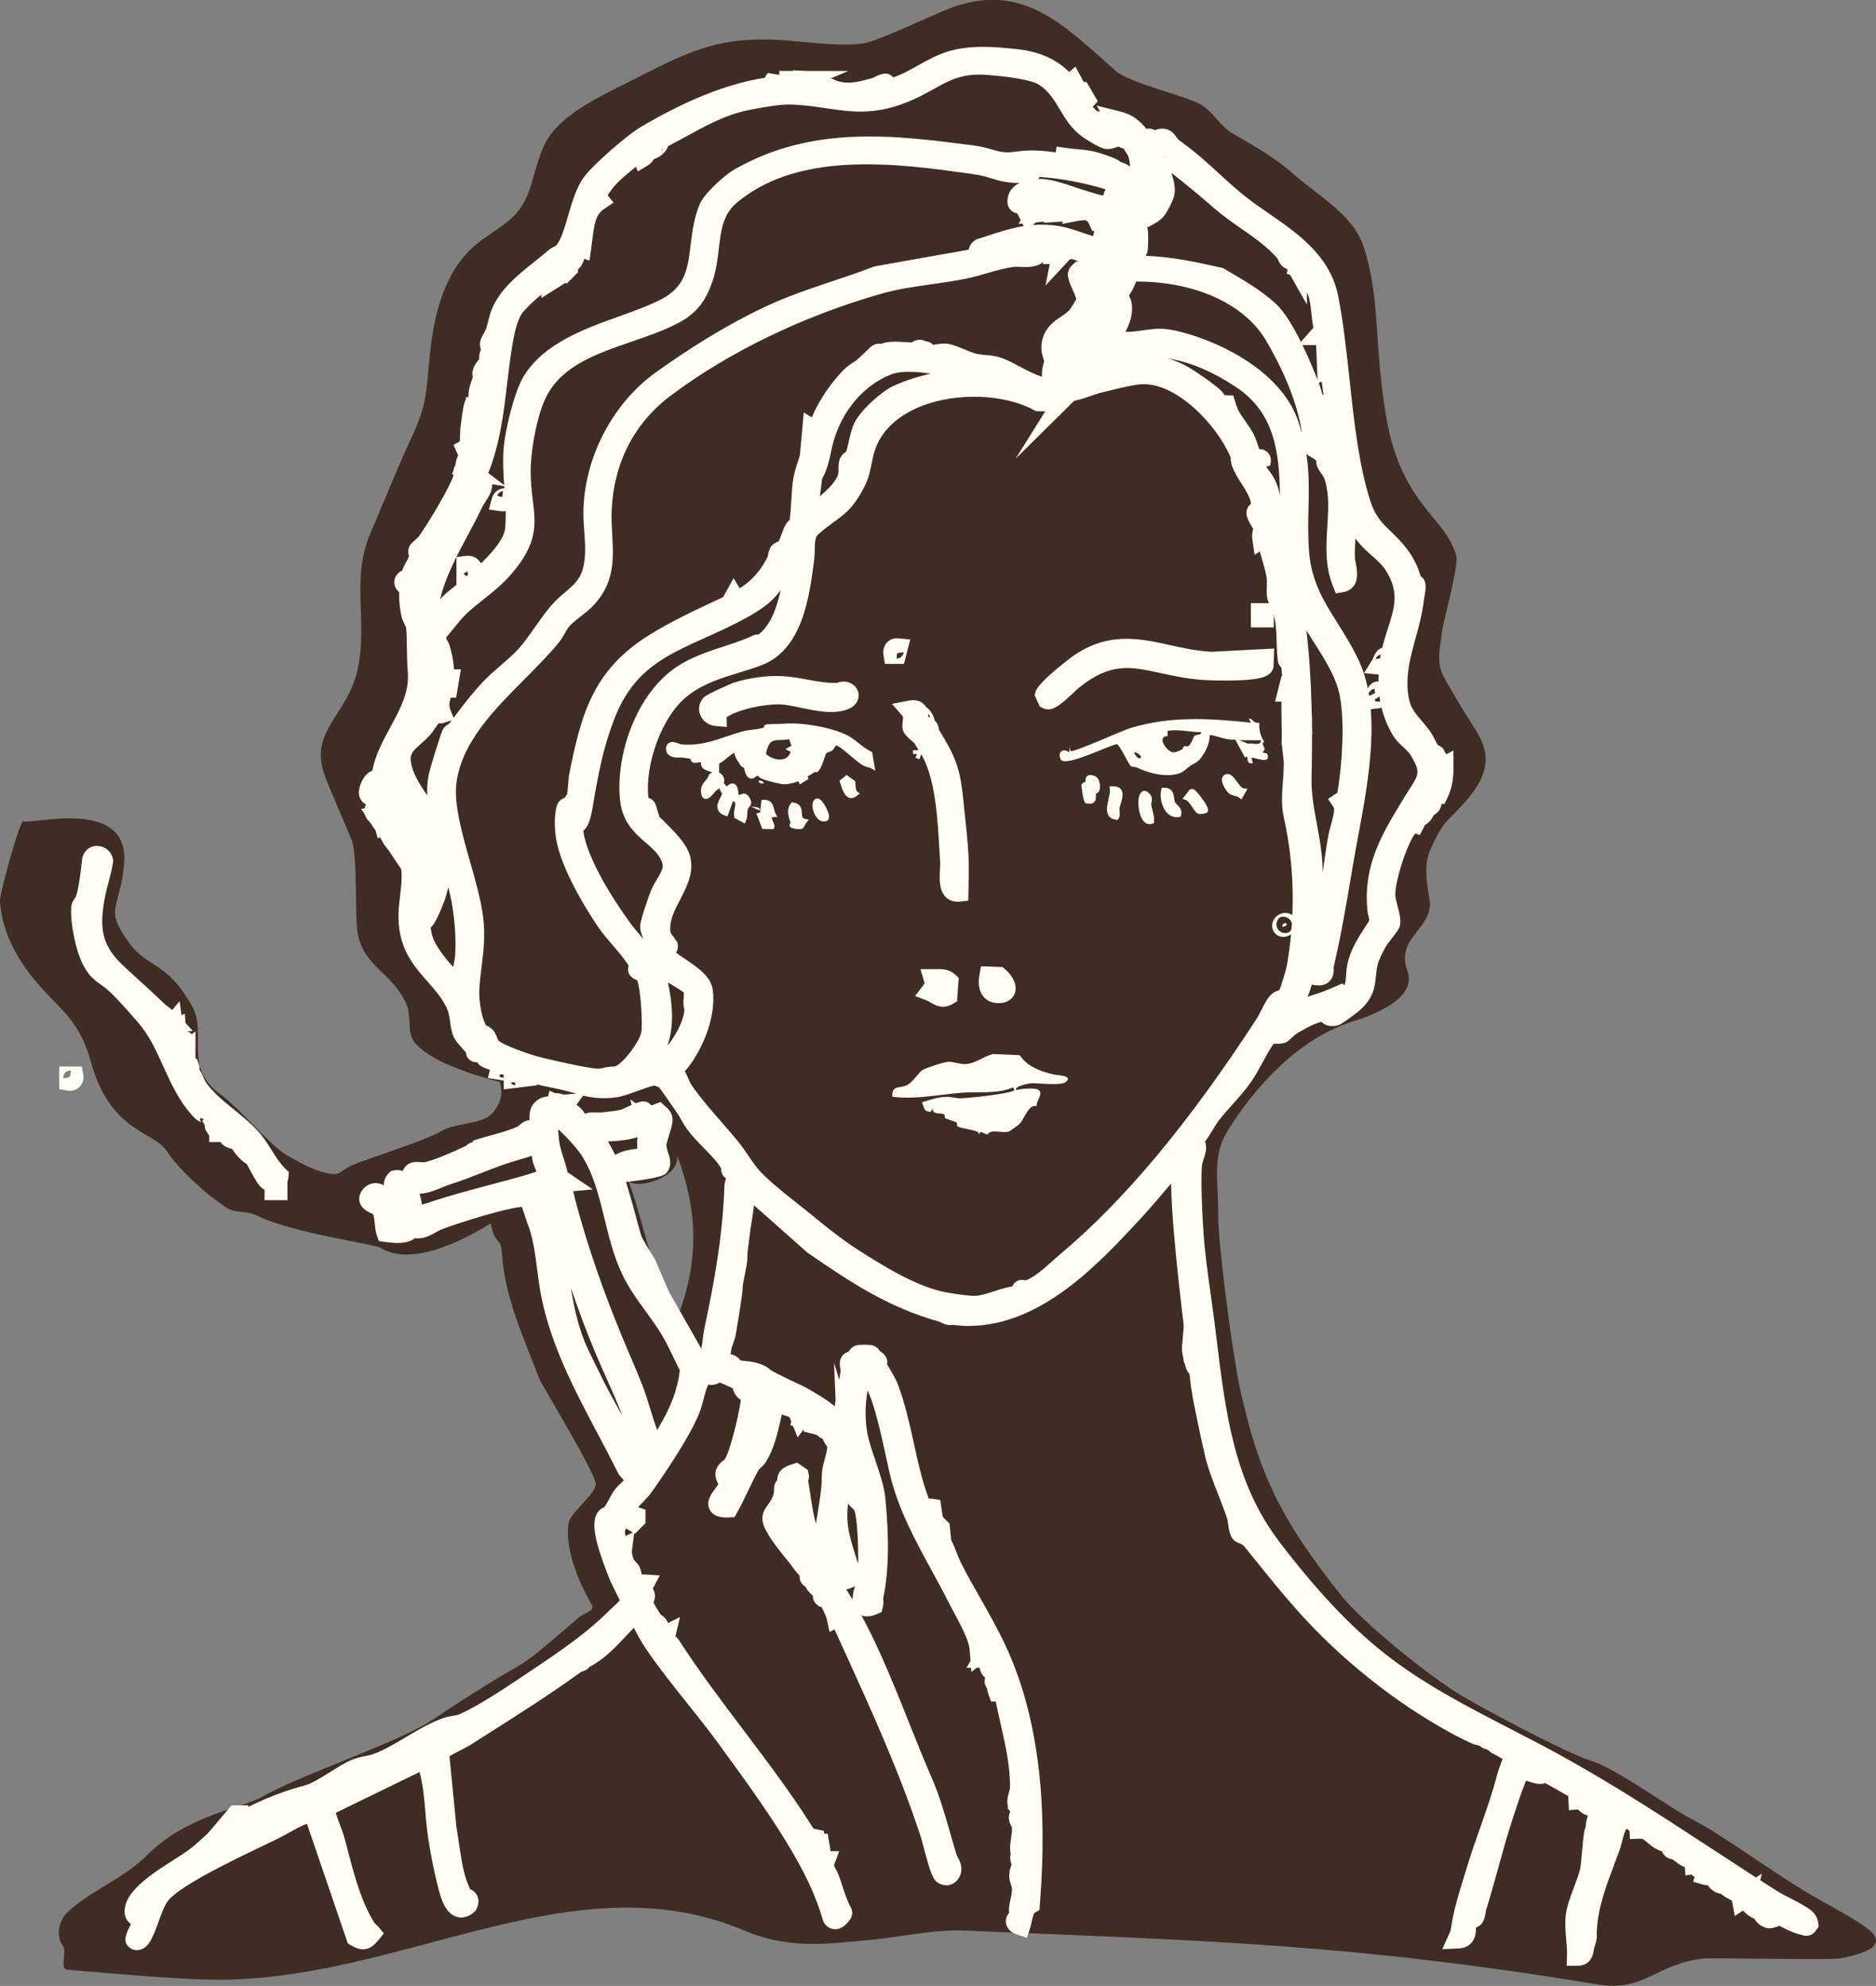 <?xml version="1.0" encoding="UTF-8"?>
<svg id="Layer_1" data-name="Layer 1" xmlns="http://www.w3.org/2000/svg" viewBox="0 0 371.01 392.82">
  <rect x="0" y="0" width="371.01" height="392.82" fill="#808080" stroke="none"/>
  <path d="M363.66,387.41c5.61-1.05,10.01-2.73,5.47-6.08-2.97-2.19-7.59-4.52-11.88-7.07-6.88-4.09-17.04-11.58-22.28-14.22-4.66-2.35-15.36-10.28-20.38-11.79-4.8-1.45-22.76-11.02-26.94-13.72-5.99-3.87-18.14-13.56-22.51-19.08-11.43-14.44-16.1-23.29-19.97-41.06-1.3-5.96-4.3-28.09-4.25-34.17.05-6.33-1.23-11.5,1.75-16.36,5.16-8.41,13.81-18.33,24.78-21.79,4.18-1.32,12.92-4.59,10.87-10.08-2.48-6.66,5.46-8.39,4.38-14.24-.53-2.83-1.1-6.54,0-9.22.96-2.32,2.21-4.95,4.02-6.75,5.05-5,9.19-9.76,5.91-15.98-1.08-2.06-3.04-4.9-4.21-6.92-4.09-7.02-4.38-6.27-3.19-14.25.29-1.95,3.3-12.82,2.76-14.73-.83-2.96-2.63-5.22-4.64-7.6-7.16-8.49-8.77-15.04-10.07-25.9-1.3-10.86-.69-18.16-3.46-27.2-2.08-6.81-9.02-10.28-14.42-15.12-3.04-2.72-7.9-5.57-11.49-7.58-2.7-1.52-3.95-4.48-6.69-5.95-3.15-1.7-13.91-4.16-16.57-6.52-10.44-9.29-18.14-17.17-31.62-12.83-2.99.96-15.17,6.92-18.29,7.38-4.99.74-12.31-.5-17.35-.72-12.57-.54-18.27,2.93-30.14,8.89-5.4,2.72-12.69,6.26-15.39,11.52-2.7,5.26-2.28,10.96-6.75,14.95-2.22,1.98-4.92,3.39-7.18,5.33-6.01,5.17-8.01,13.36-8.86,21.07-.85,7.71-.41,10-3.75,17.06-2.14,4.54-6.07,14.17-8.05,18.77-3.97,9.19-.44,17.24-2.55,26.98-1.96,9.08-9.67,12.09-6.54,20.86,1.02,2.85,4.31,10.14,5.39,12.97,1.2,3.13.56,14.98,1.15,18.27,1.19,6.7,6.74,7.73,9.6,13.95,1.22,2.65-.07,6.01,2.01,8.11,2.06,2.08,4.79,3.41,7.54,4.52,3.37,1.36,6.88,2.43,10.44,3.21-2.06.42,2.89.54.7-.63-5.9-3.16,1.22,1.23-3.75,6.61-1.98,2.14-7.25,1.76-9.98,3.42-2.54,1.55-9.12,3.65-16.11,6.15-5.15,1.84-3.01,3.26-8.2,1.71-.42-.13-2.77-1-6.43-3.2-3.38-2.03-8.95-9.04-13.2-12.13-7.01-5.09-2.4-11.98-5.32-17.18-5.05-9.01-8.69-7.43-12.42-12.5-5.16-7.01-1.86-6.6-1.06-15.65,1.2-13.45-18.43-7.69-19.89-8.5-.71-.4-5.18,15.8-4.66,16.41.32.38-.07,6.06,6.01,13.95,5.2,6.74,9.45,8.05,12.01,17.36,3.79,13.77,12.42,13.63,14.94,17.5,2.35,3.61,7.84,8.66,11.9,11.27,1.76,1.14,3.88.46,6.05,1.56,6.59,3.35,23.19,5.61,24.34,6.33,6.07,3.81,16.05-1.29,21.81-4.8.86,4.4,1.96,2.56,2.19,5.77.63,8.44,3.36,14.56,7.52,25.19,2.83,5.05,9.83,16.6,11.01,20.17.65,1.97-4.86,5.91-5.25,7.91-.96,4.83,1.76,11.71,4.52,16.39.72,1.22-1.51,1.58-2.6,2.52-15.69,13.56-6.53,5.28-29.09,20.35-6.25,4.17-26.55,11.05-33.36,15.03-4.06,2.38-14.98,3.62-22.94,11.65-4.49,4.53-10.98,6.91-15.61,11.16-1.78,1.63-2.48,4.76-1.04,6.67.93,1.23-.69,4.65.9,4.79,7.75.65,20.72,1.84,28.5,1.97,37.47.62,71.12-24.18,105.44-9.7,9.28,3.91,17.16,2.5,24.35,1.89,6.73-.57,12.63-2.17,19.38-1.89,49.01,2.04,77.06,2.73,125.1,10.67,9.15,1.51,11.68-4.25,20.91-5.15,1.68-.16,24.95.31,26.63,0ZM116.98,211.87c-.3-.07-7.36,4.79-7.66,4.75,1.71.29,11.46-1.15,15.32-5.96-1.37.04-6.25,1.55-7.66,1.21ZM134.46,259.28c-6.3-8.41-6.56-15.75-10.1-25.54,2.2,1.28,7.04-.47,8.66-2.39,2.08-2.45-.08-4.5.66-7.45.41-1.65-4.24-2.99-5-4.52,2,1.88,3.34,4.42,4.38,6.96,4.67,11.41,5.52,21.34,1.41,32.94Z" style="fill: #3f2c22;"/>
  <g>
    <g>
      <path d="M172.96,269.59c-.09-.17-.45-.75-.53-.8.15.12.9.18,1.07.67.02.28-.44.06-.53.13Z" style="fill: #fffef5;"/>
      <path d="M172.31,272.58l-1.11-2.03c-.05-.09-.2-.34-.29-.46.01.02.09.12.23.23l.56-.77h.25s.44-.71.44-.71l-.09-.12.81-1.11c-.27.03-.65.15-1.02.48-.05.05-.1.1-.15.15l-.2-.26c.51-.38,1.04-.44,1.39-.41l.35-.48c-.14-.09-.25-.13-.28-.14.52.16,1.71.54,2.17,1.83l.09.27v.29c.05.65-.2,1.26-.67,1.69-.33.3-.72.48-1.17.54l-1.33,1Z" style="fill: #fffef5;"/>
    </g>
    <path d="M250.6,149.07l-.96-.25c1.08-.82-.2-1.35.12-1.88.1-.09.2-.16.3-.22-.78-1.04-1.11-2.4-.99-3.71-.24-.02-.46-.05-.62-.08-.72-.14-.82-.88-1.48-.79l.4.8c-8.26-.85-15.7-1.37-23.79,1.06-1.64.49-11.32,4.92-11.88,4.55l-.13-.8-.14,1.07c-1.17-.96-2.39-.03-1.63,1.45,1.05,1.46,9.39-2.81,11.08-3.07.54.09,2.38,4.07,2.75,4.32.28.19.87.14,1.23.31,1.99.94,4.69,1.71,6.98,1.44,2.04-.24,2.26-.84,3.57-1.79.89-.65,1.39-.53,2.33-1.87.88-1.27,1.48-2.71,1.51-4.24,1.76.22,3.07,1.05,5.05.92l1.92,3.56.49-.23c-.06.86.05,1.51,1.07,1.34l-.27-1.06c.29-.26,4.08,1.55,3.09-.82ZM225.6,149.89c-.53.45-1.18-.69-1.33-1.06.42-.19,1.7.76,1.33,1.06ZM236.29,145.49c-.35.25-.62,1.61-1.2,2.03-.31.22-.66-.06-.94.11-.18.11-.24.52-.35.58-.48.26-1.32.66-1.87.58-1.22-.19-3.26-3.11-1.03-3.2l.04-1.03c2.25-.38,4.42.27,6.68.27-.15.65-.96.4-1.33.67ZM246.89,147.12l-1.79-.7h4.28c-.01,1.28-1.71.46-2.48.7Z" style="fill: #fffef5;"/>
    <g>
      <path d="M356.89,379.44c-1.58-1.24-4.74-2.55-6.65-3.77-14.42-9.16-27.8-18.59-42.87-26.87-11.93-6.55-24.4-11.89-35.14-20.44-7.87-6.27-14.74-14.2-20.83-22.19-10.05-13.2-11.23-28.72-13.25-44.73-.71-5.58-1.77-11.83-2.13-17.37-.24-3.71-.61-10.35-.28-13.9.13-1.4,1.7-3.77.02-4.14v-.39c1.64-1.46,2.44-3.57,3.75-5.27,1.93-2.51,4.42-4.81,6.3-7.52,1.6-2.32,2.82-5.25,4.39-7.44,1.01-1.41,1.91-.7,3.28-1.01.1-.02,1.33-1.25,1.59-1.41,2.23-1.4,4.63-2.7,7.27-3.14.22.02-.05,1.6,1.83,1.03.19-.06,2.91-2.06,3.26-2.36,3.29-2.79,2.25-4.82,3.14-8.34.25-.97,1.31-3.1,1.85-4.03.37-.62,2.46-3.18,2.51-3.51.2-1.35-.97-3.9-.97-5.62,0-3.15,2.08-9.6,3.71-12.34.24-.4,1.21-1.78,1.52-1.98.28-.19.65.06.67.03.06-.11-.26-.65-.07-1.25.56-1.75,3.23-4.39,3.93-6.26.77-2.05.32-3.06-.05-4.99-.06-.31.21-.76.17-.83-.03-.05-.73-.26-1.04-.69-.58-.78-1-2.09-1.75-3.06-2.56-3.3-4.28-4.24-4.65-8.98-.5-6.42,2.54-12.04,3.22-18.17.06-.52.51-2.58.25-2.8l-.53.27c-.35-2.05-1.2-4.06-2.41-5.73-3.02-4.2-6.08-4.89-7.88-10.57-3.87-12.26-3.84-27.77-6.37-40.66-1.89-9.61-11.7-13.54-18.48-19.2-4.39-3.66-7.49-7.11-12.34-10.51-.4-.28-1.17-1.52-1.42-1.65-1.01-.51-1.67.4-2.56.43-.62.02-.13-.8-.92-.56l.82.95-.68,1.45c-1.53-2.66-2.78-5.07-6.01-5.88.65,1.07-1.16,1.68-1.98,1.6-1.33-.13-1.49-1.38-1.8-1.58-.18-.12-.62.35-1.03.12-.14-.08-2.15-2.15-2.26-2.3-1.01-1.38-1.62-3.46-2.82-4.93-2.74-3.34-6.08-4.76-10.29-5.21-4.22-.44-8.62-.86-12.74.35-3.16.93-6.04,3.05-8.98,4.38-2.46,1.12-5.36,1.96-8.08,1.94l.14-.53c-2.4.64-4.91.76-7.03-.24-1.41-.67-1.02.17-1.31.24-.93.25-1.78-.4-2.65-.51-2.47-.34-5.02-.3-7.47-.72-.75,1.16-.76.65-1.72.81-8.23,1.4-16.27,5.23-23.43,9.46-2.32,1.37-8.95,7.14-10.51,9.26-2.79,3.81-3.1,11.12-5.86,13.91-.41.42-1.05.53-1.49.91-3.67,3.23-8.87,6.4-10.68,10.96-.49,1.24-.68,2.5-1.08,3.73-.2.63-1.06,1.89-1.12,2.33-.08.53.56,1.2.47,1.78-.02.16-.43.15-.53.38-.23.55.03,1.2-.04,1.48-.1.37-1.76,1.72-1.31,2.58l.53-.8h.8c-.55,4.51-.84,9.46-2.06,13.84-.2.72-1.51,4.52-1.83,4.85-.22.24-.27.36-.66.28,1.29-2.59-.03-2.3-.29.11l.56.42c-1.36-.22-.71.85-.92,1.6-.69,2.58-5.41,10.26-7.11,12.69-.4.58-1.68,1.62-1.73,1.73-.1.22.18.89.09,1.42-.18.97-1.16,2.23-1.43,3.14-.71,2.42-.63,5.65-.06,8.08.16.68.86,1.68.92,2.24.25,2.7.1,5.99.34,9.05.67,8.23-6.99,14.29-7.22,21.62-.15,4.87,2.83,6.88,4.66,10.87.61,1.32,1.04,2.76,1.51,4.14l-.55.52c1.25,4.88-1,9.17.07,14.35,1.31,6.36,6.57,8.81,9.07,14.18,1.01,2.17.69,4.33,1.42,5.8.35.7,1.93,2.29,2.47,3.03.17.23.04.67.08.71.07.08.88-.64,1.88.42.25.27-.07.54.14.67.37.23,3.29,1.25,4.05,1.53,3.95,1.47,7.05,1.95,11.05,2.84,3.77.84,6.04,1.99,10.25,1.47,2.14-.27,6.4-2.37,8.08-2.37.24,0,1.73.55,1.95.68.29.18,3.47,4.82,4.02,5.6.66.93,1.19,2.15,1.92,3.15,2.09,2.86,5.37,5.26,7.02,8.21.2.36.06.88.15,1.05.02.04.5-.31.8.11.69.98-.15,2.24-.18,3.28-.31,9.65-2.03,19.17-4.04,28.61-.24,1.11-.48,4.87-1.19,5.62-.73.76-1.53-.3-2.32.05,0,0-6.8-11.95-7.17-12.61-.19-.34-2.74-6.35-2.74-6.35,0,0-2.63-4.17-2.88-5.02-2.18-7.41-3.23-13.97-7.8-20.43-.16-.22-.56-.29-.66-.48-.81-1.53-.72-1.12-1.94-2.2-.48-.42-.77-1.33-1.75-1.87-.85-.47-1.89-.91-2.87-1l.13-.53,1.12.49.35-.49c-.54.04-1.19-.38-1.69-.28-.19.04-.14.47-.35.52-.63.18-1.63-.11-2.39.8-1.14,1.36.9,5.37-2.07,4.57-.23-.06-.15-.56-.3-.54-.3.05-1,.81-1.41,1.01-2.43,1.16-5.51,1.78-8.1,2.59l-.25.95c-1.4-.64-1.26-.04-1.82.24-1.97.97-7.03,3.24-9.02,3.5-1.68.21-2.94-.97-2.79,2.15,2.68.5,4.85-.96,7.22-1.73,3.55-1.15,6.53-2.45,9.93-3.69,2.66-.97,5.43-1.58,8.07-2.61.52.09.63,2.79.76,3.29.17.65,1.48,3.27.84,3.7-.77.53-3.84,1.42-4.91,1.71-6.09,1.69-12.17,3.13-18.11,5.13-1.07.36-2.16.49-3.16,1.15-1.53-.74-.49-.95-.45-1.69.09-1.47-1.21-6.27-3.24-5.83-1.03,1.12.24,1.82.68,2.78.73,1.58.51,2.93.22,4.59-.12.68-.61,1.58-1.13.59-.47-.89-.53-2.56-.81-3.06-.07-.12-.5-.24-.68-.5-.63-.89-2.1-2.75-3.28-1.32-.98,1.18,1.11,1.53,1.73,2.06,1.27,1.09.91,3.54,1.36,5.06,1.93.25,5.47.74,4.95-2.16,1.07-.23.2.9.29,1.04,1.53,1.21,3.36-.64,4.97-1.25,3.65-1.37,12.35-4.12,16.05-4.52.55-.06,1.71-.3,2.07.19l1.33,4.01c1.88,4.51,1.96,10,2.88,14.76,2.39,12.41,9.54,23.59,15.03,34.66.3.6,1.68,1.66,1.95,2.56,0,.27-2.25,2.3-2.58,2.71-.89,1.1-1.54,2.88-2.43,3.92-.49.57-1.27.05-1.37,1.93-.12,2.49,1.92,7.77,2.89,10.2.31.78,2.39,4.74,2.37,5.02-.06.81-2.42,2.77-3.12,3.47-4.23,4.23-9.45,7.83-14.43,11.18-4.11,2.76-11.06,7.58-15.6,9.55-1.02.45-2.18.42-3.23.77-4.56,1.54-9.42,5.54-13.96,7.15-1.44.51-2.86.5-4.4,1.21-2.59,1.2-6.58,4.27-8.96,4.93-5.92,1.64-9.17,3.14-14.58,5.99-2.61,1.38-5.15,4.38-7.79,6.37-3.37,2.54-8.89,5.18-11.36,8.68-.51.72-1.24,2.37-.27,2.95.58.34,1.38-.24,1.35.53-.03.85-1.91,3.84-1.61,4.14.27.27.77-.07,1.01-.46,1.46-2.35,2.21-6.56,3.94-8.62,3.39-4.02,17.03-10.07,22.31-12.7,2.57-1.28,4.92-2.96,7.87-3.62l8.47,24.8c1.43.87,1.88.62,2.88-.62-.27-.33-.68-.59-.91-.95-3.4-5.37-4.68-11.92-6.37-17.94-.36-1.28-2.11-5.1-1.76-6.18l20.14-9.8c.84-.12.03.96.24,1.61,1.34,4.19,1.29,8.57,1.83,12.87.39,3.13,1.66,9.71,2.63,12.63.51,1.54,1.56,3.62,3.33,2.02.69-1.37-.68-1.14-.96-1.51-.09-.11-1-2.28-1.1-2.58-1.14-3.44-1.46-7.44-2.08-11.01l-1.48-15.09c.28-.68,4.1-2.39,5.04-2.99,7.42-4.74,14.93-9.38,22.05-14.56.32-.23.95-.29,1.05-.43.15-.18,0-.57.08-.71.02-.04.41.19.86-.05,3.8-1.97,6.74-6.29,9.95-9.06,1.18,1.99,2.21,4.2,3.49,6.12,4.18,6.23,9.63,12.34,14.12,18.47,4.52,6.18,9.35,12.77,13.46,19.41,3.26,5.27,6.05,10.54,7.79,16.52.47.8,1.3-.04,1.63-.54.1-.16.28-.25.2-.48-1.17-2.05-1.68-4.39-2.5-6.59-.47-1.25-1.47-2.05-.93-3.48h-.92c-.39-.72-.7-1.69-1.11-2.38-8.36-14.15-19.65-26.65-28.42-40.24-.41-.64-1.35-.86-1.08-2l-.51.26c-.12-.09-.6-1.84-.85-2.23-.32-.5-.83-.57-1.04-.9-.44-.67-2.18-3.36-2.09-3.88.06-.36.51-.72.49-1.13-.02-.47-.79-1.29-.26-2.27-.49-.03-.33.77-.58,1.01-.04.04-.76-.09-1.02.33-.73-1.22-.5-2.74-1-3.94-.08-.2-.97-1.05-1.11-1.36-.4-.94-.71-1.94-.57-2.98l-.53.27c-.28-1.52-1.29-3.23-.66-4.8.27-.68,2.11-3.95,2.56-4.65.67-1.04,2.04-2.13,2.75-3.13,2.81-3.96,7.55-10.94,9.29-15.29,1.06-2.64,1.09-5.44,3.02-7.67,1.55,1.4,1.57.44,2.69.26,1.11-.17,4.71,2.15,6.19,2.2.19.16.27.63.31.89.35,2.7-2.12,12.91-3.62,15.27-.51.8-2.02.97-1.31,2.51l.95.25c.2,2.24-5.44,5.75-.57,5.56,1.53-2.67,2.73-5.8,4.26-8.43.39-.68,1.08-1.03,1.4-1.54,2.18-3.47,2.55-8.02,3.74-11.89.26-.2,1.76,1.5,2.16,1.71.37.2.84.17,1.2.41l.26-.54c1.73.24,2.53,1.42,3.69,2.33.36.28,1.17.37,1.5.77.35.42.19,1.01.54,1.33,1.35,1.22.9-.23,2.06,2.21.15.32.53.28.6.52.44,1.47-.32,3.58-.71,5.1-.4,1.56-.18,2.42-.35,4.19-.25,2.53-.74,5.26-1.14,7.68-.35,2.17-1.56,4.39-.31,6.37l1.98-.29-.26-.67.53-.13c.75,1.77-.11,6.58,2.96,4.63.03-.33,0-.64-.09-.95-1.51-5.39-3.08-8.26-2.31-14.21.13-.97.57-2,.75-2.99.04-.24-.04-3.05.7-1.98.68.99,1.28,3.14,2.05,4.37.38.6,1.13,1.01,1.41,1.53,1.12,2.12,1.19,11.6.9,14.21-.21,1.83-2.66,7.15,1.09,5.5.14-.55-.07-1.14.05-1.69,1.28-5.99.98-13.16.39-19.25-.37-3.73-2.82-8.79-3.53-12.64-.74-4.06-.34-8.38.73-12.35.28-.2,1.83.94,2.11,1.23,2.61,2.71,4.66,15.15,5.77,19.34,2.28,8.6,7.01,15.66,10.97,23.5,1.39,2.74,3.5,6.29,4.32,9.04.2.67.29,1.49.35,2.19l.67-.53.67.67-.53.93h.94c.27.61-.02,1.71.37,2.25.19.26.65.06.84.32.57.76-.18,2.03-.02,2.24l.8-.53.24.95c-.73.2-.62.8-.38,1.47h.91c.08.43.44.85.51,1.25,1.09,5.74,3.12,12.15,2.91,18.07-.04,1.07-1.09,2.62-.04,3.64l.4-.53c-.07.61.13,1.39,0,1.96-.05.23-.58.09-.56.57.02.57.49.95.58,1.6.23,1.63-.44,3.47-.3,4.83.07.7.54.85.55,1.46-1.31-.74.08,1.51.02,1.97-.02.16-.46.12-.53.36-.57,1.82.07,2.07.26,3.39.23,1.58-.47,3.09-.56,4.57-.03.53.31,1.06.29,1.3-.01.12-2.02,1.09-.01,1.76.49-1.46.4-3.34,1.85-4.17,1.32-16.65.5-35.08-6.69-50.43-2.6-5.56-5.97-10.72-8.71-16.14-.98-1.93-1.45-4.37-3.01-6.07l.78-.14-.16-1.53-1.42-1.4,1.33,2.54c-.04.25-.61.17-.75.07-.52-.35-2.23-3.94-2.58-4.76-3.21-7.46-3.81-16.37-6.69-24.04-.7-1.85-1.93-3.46-2.81-5.08-.2.15-.23.67-.64.52l-1.23-1.58c.11-.08,1.17.16,1.34.26-.05-.04.05-.63-.44-.78-.1-.03-1.95-.03-2.04,0-.4.13-.46.68-.73.89-.32.26-1.01.32-1.07.59-.12.51.19,1.2.13,1.73-.29,2.56-1.17,5.44-1.19,8.12-.02,1.62.6,3.77.41,5.47-1.31-4.3-5.46-6.56-9.12-8.66-.37-.21-6.63-3.01-7.41-3.81-.92-.92-3.64-1.17-3.64-1.17,0,0-.04.12-.93,0-1.23-.16-1.45-1.08-1.92-1.28-.55-.23-1.57-.15-2.18-.63l.5-3.16s.62-1.61.77-2.3c.26-1.22,1.36-8.18,1.36-8.78,0-2.25,1.12-4.88.96-7.22l.66-5.21s.93-5.43,1.07-8.28l13.38,11.87c8.37,5.74,15.56,10.56,25.42,13.32.76.21,1.15.79,2.03.51,0,0,1.36.19,2.05.22,13.92.63,24.88-11.09,33.67-20.57,3.45-3.72,6.6-7.74,10.01-11.49-.15,1.1-.47,2.56-.5,3.64-.27,9.06,2.74,32.21,3.02,34.32.15,1.08.82,7.83.96,8.35.06.23.17,1.1.25,1.61.03.17,1.6,8.03,2.44,11.51.98,4.05,3.04,8.25,4.33,12.24.27.84.28,2.78.79,3.36.13.14,1.34.33,2.2,1.4,3.28,4.06,6.65,8.34,10.15,12.3,8.51,9.62,19.35,18.34,30.63,24.41,1.21.65,2.47,1.24,3.73,1.83.82.13,1.51.43,2.08.86.74.21,1.36.58,1.85,1.06.66.34,1.31.7,1.94,1.09.46.28,1.44.42,1.58.85-.01.35-1.34,3.66-1.51,4.31-1.52,6.08-4.24,12.64-6.1,18.75-1.18,3.89-2.54,7.87-3.09,11.87-.07.54-.29,1.01-.51,1.49,2.4-.1,1.06-2.92,1.61-4.54,1.98,1.43,1.62-.42,1.99-1.62,1.89-6.08,3.28-12.08,5.3-18.21.73-2.21,2.42-7.56,3.53-9.29.4-.63.22.07.79.27,1.27.46,3.56,1.1,3,.79-.18-.1-.17-.43-.53-.6-1.05-.51-3.88-.79-2.45-2.06l17.22,9.75c-.65.78-.22.28-.55.09-.65-.37-1.61-.47-1.59-1.02-.8.22-.32,1-.44,1.55-.26,1.19-.85,2.23-.62,3.52h.8c.03-1.4-.05-3.13,1.21-4.01.6-.11.37.26.4.66.2,2.63-2.18,6.19-2.41,8.95-.46-.01-.32-1.46-.26-1.69.05-.21.5-.15.52-.35.07-.55-.21-1.55.02-2.32.08-.25.81-.2.52-.99h-1.06c-.28.31-.65,6.59-.92,7.77-.63,2.76-2.5,6.32-2.81,8.94-.31,2.62.34,5.26.25,7.87,1.5,0,1.14-1.16,1.46-2.14.66-1.97.32-1.23.43-3.04.36-5.91,2.67-11.02,4.64-16.47.55-1.53.9-5.38,3.01-5.56.83-.07,2.73,1.16,2.77,2.05,2.44-.09,2.65,1.82,5.05,2.58.31.1.74-.14.77-.12.13.09.35,1.29.63,1.51.24.19.75.12,1.08.34,1,.67,1.93,1.77,3.39,1.61l.05,1.03c1.07-.16.63.57.81.77.13.14,1.23.17,1.56.33l-.27,1.06c1.02.29.81-.34,1.46-.53.68,2.04,1.35,2.76,3.61,2.14.13.39-1.04.2-.53.79.21.25,2.11,1.17,2.34,1.4.21.22.28.7.34,1l.79-.53c-.15.64,1.54,2.2,2.01,2.4,1.61.71-1.14-1.62-1.2-1.74-.24-.51.04-.84.62-.62.48.19.78.86,1.27,1.14,2.45,1.41,6.3,4.08,8.87,4.5.33.05.34.36.73-.21-.06-.5-.32-.86-.71-1.16ZM28.67,378.87c-.14-1.07.03-1.91,1.06-2.4-.09.85-.18,2.03-1.06,2.4ZM87.37,343.91c-10.02,5.16-20.51,9.92-30.96,14.46l-15.17,7.94c.53-.46,1.23-1.39,1.69-1.78,2.64-2.25,12-7.61,15.33-8.31.67-.14,2.13.14,2.23.08.21-.13.28-.66.53-.82.25-.17.74.16,1.25-.04.43-.17,1.01-.86,1.54-1.16,4.03-2.26,7.5-3.72,11.76-5.34,4.02-1.53,7.78-4.02,11.66-5.98.69-.35,1.92-.95,2.65-.69l-2.49,1.64ZM129.13,288.29l-.52-.27.22.77c-.85.24-.97,1.61-1.69,2.18-.3.23-.22.39-.54,0-2.93-6.37-6.79-12.18-9.81-18.52-.93-1.95-2.12-4.14-2.94-6.15-3.64-8.93-3.13-18.41-6.24-27.43-.25-.72-1.52-2.68-1.17-3.2l2.91-.55c.49,2.41,1.05,4.84,1.74,7.21,2.36,8.09,5.06,16.21,8.31,24.02,2.24,5.39,4.83,10.47,6.65,16.06.33,1,.23,2.22.73,3.28.37.78,1.36,1.42,1.55,2.33l1.06-.8-.27,1.07ZM132.02,283.3c-.52.87-2.08,4.2-2.94,2.52-1.59-3.11-2.51-7.46-3.82-10.87-1.27-3.27-2.74-6.55-4.09-9.81-3.57-8.67-6.5-16.9-9-26-.19-.68-1.33-5.1-1.15-5.3l.48-.04-1.07-.73c-.38-2.46-1.54-4.72-1.84-7.19-.06-.52-.21-2.13-.22-2.58-.03-.95.32-2.72,1.55-2.49,1.65.31,5.64,4.92,6.65,6.44,4.64,6.98,4.67,16.22,8.25,23.82,2.15,4.57,5.53,8.04,8.01,12.3,1.38,2.36,2.4,4.89,3.69,7.29-.46,4.77-2.08,8.59-4.49,12.64ZM202.08,356.42l-.53-.13.27-1.74.26,1.87ZM169.22,290.7c-1.38-1.09-1.53-3.7-1.6-5.34l1.6,5.34ZM149.19,283.1c.18-1.15.77-2.65.99-3.82.21-1.12.1-2.41.41-3.6.35-1.38,1-.8.93.38-.15,2.36-1.67,5.23-1.81,7.7-.65.1-.6-.09-.52-.65ZM228.85,30.65c.5-1.76,1.77.18,2.27.57,3.83,2.99,6.61,5.23,10.28,8.43,4.25,3.71,9.44,6.15,12.96,10.42.26.31.27.97.78,1.23l-.4-1.06c1.93.33,1.06,1.21,1.74,2.4v-1.33s.82.8.82.8l-.29.8.65.23.16-.5c.73,1.61,2.17,3.37,2.77,4.98.89,2.36.62,5.25,1.38,7.72l-.81.93h1.07s.27,6.42.27,6.42l.53-.27,2.67,20.31c-1-.54-.9-1.92-1.37-2.77-.54-1-2.03-2.53-2.58-3.57-1.15-2.2-1.61-6.67-2.61-9.41-1.48-4.08-5.15-12.61-8.13-15.38-2.82-2.62-6.58-4.76-9.89-6.68-5.83-1.33-11.31-2.47-17.32-2.32-.42.01-.6.09-.84-.37-.17-1.47,1.86-1.92,2.06-2.96.05-.26.1-3.23.04-3.39-.18-.56-1.01-.1-.67-.98.69-1.81,3.08-1.89,4.31-3.45.44-.56,1.47-2.52,1.61-3.2.45-2.23-1.89-5.99-1.44-7.57ZM226.94,37.07c.12-.32,1.04-.47.8-1.27.35-.43.48.03.53.4.06.49.09,1.68,0,2.14-.02.1-.81,1.59-.88,1.66-.89.9-2.36,1.42-3.44,2.57-1.02,1.09-.71-1.33-.9-1.97.34-.62,2.4-.34,3.07-.26.33-.23.66-2.8.82-3.26ZM94.54,94.85l-2.01,3.2c-.34.07-.31-.1-.26-.39.16-.94,1.96-3.54,2.45-4.77,3.14-7.79,3.22-15.92,4.52-24.07.42-2.62.97-5.98,2.52-8.16.44-.61,3.05-3.21,3.59-3.49l7.62-6.41-.4,1.33c1.33-.6,1.06-2.25,1.6-3.48l.8.27c.49-3.3.39-7.25,3.46-9.25-.89-1.09-.09-1.86.59-2.86,1.92-2.84,5.08-4.83,7.57-7.12l.53,1.33c.65-.39.47-1.2.7-1.66.15-.3.64-.11.3-.69,6.51-2.9,12.24-7.31,19.4-8.79,2.25-.46,6.54-1.21,8.75-1.16,8.66.18,13.58,3.27,22.56-.39,5.98-2.44,8.71-5.97,16.18-5.48,2.88.19,9.2.78,11.44,2.19,4.59,2.89,4.87,7.61,8.8,10.44.63.45,2.99,1.93,3.6,2.03.96.16,2.2-.76,2.88-.66.25.04.42.44.68.55.33.15.76.09.98.22.12.07,1.43,2.13,1.52,2.35.68,1.66.66,3.45.41,5.19-.07.49.27.79-.53.67l.26-1.6-1.41,1.04c-.82-.11-1.64-1.03-2.33-1.2-.55-.14-1.04.21-1.06.16-.08-.18.18-.61-.18-.81-.7-.4-3.04-1.19-3.89-1.4-1.74-.44-3.77-.45-5.56-.72-.06.38.48.38.75.45,1.11.3,2.44.19,3.59.42,1.46.29,2.81.81,4.21,1.26.07.45-.65.29-.94.27-6.06-.36-10.89-2.63-17.17-1.68-3.89.59-5.16-.77-8.77-1.24-16.07-2.08-31.48-3.85-46.12,4.54-1.56.89-5.28,4.25-5.95,5.86-3.04,7.26.15,15.29-8.51,19.81-8.15,4.25-21.05,5.96-26.37,14.38-1.68,2.66-3.45,10.01-3.74,13.23-.48,5.29.74,10.81.27,16.04-.42,4.67-7.76,10.51-11.26,13.33-1.96,1.58-1.54,1.34-3.04,3.11-.86,1.01-2.06,1.91-2.95,2.93-.46.06-.42.01-.41-.4.02-1.21.58-4.29.87-5.54,1.53-6.56,5.65-12.64,8.53-18.73.6-1.28,2.88-3.53.9-4.45ZM85.56,133.77c-.55-1.58-.8-3.62-.5-5.25.46.15.68,1.4.73,1.8.16,1.36-.11,2.74.34,4.07-.8.14-.42-.22-.56-.63ZM82.65,117.17c.19-4.51,5.85-13.47,8.44-17.48.07-.1.93-1.71.9-.7-1.27,3.46-3.46,6.44-5.19,9.65-1.04,1.93-1.59,4.68-2.67,6.81l-1.21,4.8c-.02-1.07-.31-1.96-.27-3.06ZM84.06,137.28c.09-.28.07-.81.45-.74,1.05,2.29-.17,3.86-1.86,5.34.47-1.53.93-3.07,1.41-4.6ZM81.41,163.81c-1.88-3.66-5.48-6.53-3.84-11.25l2.95,5.67c1.89,2.23,3.36,5.27,4.32,8.03.73,2.1.87,2.98.55,5.21-.43,2.98-1.46,5.97-2.22,8.87-.57-.15-.54-.73-.56-1.2-.03-1.28.49-3.29.62-4.75.39-4.33.27-6.51-1.83-10.59ZM90.79,195.57c-.32-.34-.77-.56-.67-1.06h1.07c.06.49.01.78-.4,1.06ZM92.01,189.04c-.12,1.76-.73,3.44-.82,5.2-.53-.28-1.18-.27-1.7-.57-1.69-.96-4.77-5.11-5.56-7-.83-1.98-.74-3.68-1.3-5.66.28-1.29.49,1.15.55,1.2.42.09.55-.13.8-.4.6-.65,1.97-4.02,2.25-4.97,1.73-5.81,1.43-9.28-1.22-14.77-1.7-3.53-4.54-6.17-5.56-10.2-1.09-4.29,1.74-5.22,4.13-7.86.45-.5,2.09-2.98,2.25-3.08.26-.15.96.26,1.35.13-.84-2.12.25-3.69.5-5.78.29-2.41.03-4.69-.69-6.99-.22-.69-1.23-2.17-1.02-2.72,1.75-1.82,3.19-4.09,5.04-5.8,2.87-2.65,5.88-4.43,8.59-7.57,6.48-7.52,3.27-10.52,3.33-19.12.03-4.5,1.35-11.89,3.43-15.8,5.21-9.76,18.23-10.6,26.96-15.26,3.2-1.71,4.58-3.82,5.7-7.13,1.96-5.78.24-12.08,5.48-16.43,12.25-10.17,30.77-8.51,45.41-6.42,1.28.18,2.72.33,3.97.57,3.37.66,4.31,1.64,8.06,1.54,1.06-.03,2.43.77,1.74-1.31,6.3.26,12.81,1.5,18.7,3.74l-.17.55c-.53-.07-2.31,1.49-1.97,1.85,1.3-.49,2.97-3.14,3.74-.81-2.91.33-4.17,1.74-4.81,4.54l-1.06-1.6,1.33.26v-.8c-1.6.32-3.46-.48-5.08-.93-2.45-.68-5.3-1.93-7.9-2.25-1.4-.17-4.67.13-5.14,1.77-.65,2.28,1.91.09,2.61-.07.65-.15,2.17-.25,2.78-.11.1.02.31.17,1.04.32,1.87.39,3.7,1.1,5.55,1.55l-.27.8c1.96-.38,3.31-.05,4.18,1.84l1.7-.24-1.1,5.58c-.32.21-1.58-.06-2.02-.18-2.67-.77-4.95-1.89-8-2.16-5.16-.46-9.07,1.13-13.84,2.67-.71.43-.46,1.21-.16,1.84l-20.31,3.6c-7.11,2.75-14.54,4.65-21.47,7.93-7.36,3.48-14.68,8.08-21.19,12.75-8.06,5.78-13.38,15.95-13.47,26.08-.03,3.82.82,7.23-.06,11.16-1.02,4.56-4.15,5.46-6.87,8.63-2.13,2.48-4.1,5.89-6.24,8.32-2.04,2.32-5.09,4.45-7.26,6.77-2.4,2.56-4.56,5.49-6.67,8.3-.25.33-.79.38-.94.73-.46,1.08-2.39,7.35-2.62,8.54-1.31,6.94,3.52,17.63,4.68,24.86.54,3.39.84,6.91.62,10.36ZM221.32,42.48l-.27,1.6h-.26c-.01-.57-.16-1.39.53-1.6ZM217.31,49.16l-.27,1.33c-.6-.16-.57-.83-.53-1.33h.8ZM121.54,212.96c-1.55.03-1.88.36-2.99.43-1.81.11-9.4-1.65-11.58-2.18-2.16-.52-8.23-2.47-9.68-3.87-.82-.79-.85-1.75-1.28-2.27-.29-.34-1.02-.44-1.34-.87-1.38-1.85-1.97-6.22-1.86-8.48.23-4.92,1.4-8.74.79-13.89-.98-8.32-6.39-19.76-5.28-27.46,1.69-11.73,13.19-19.65,20.34-28.16,1.17-1.39,1.27-2.08,2.17-3.31,1-1.37,3.42-2.9,4.69-4.13,5.47-5.31,3.16-11.24,3.46-17.92.44-9.76,4.68-18.33,12.44-24.17,12.31-9.26,27.65-16.36,42.5-20.56,5.58-1.58,11.37-1.85,17.01-3.03,3.3-.69,6.3-1.97,9.71-2.33.75-.08,4.71.48,4.39-.93-1.14-1.18-3.05-.51-4.54-.68-.12-.7.11-.47.58-.61,3.03-.9,6.27-.41,9.31.08l-.26,1.33c1.42-1.53,4.36-.34,5.36,1.2.51.78-.71,2.17-1.36,2.71-.44.37-.74.11-.77.14-.73.69,2.01,4.15,1.46,5.86-.05.15-1.49,2.46-1.64,2.64-1.65,2.01-4.77,2.45-5.17,5.79-.17,1.42.5,2.22.51,3.22,0,.61-.58,1.78-.4,2.91.1.63,1.39,1.45.94,2.53-.56.02-1.11.02-1.67-.07-3.43-.56-6.07-2.43-9.02-3.8-2.15-1-3.26-.7-5.36-1.05-1.69-.29-4.21-1.72-5.74-2-1.19-.22-2.98.48-3.69.22-.54-.2-.16-1.12-1.07-.5-.48-1.17-1.37.02-1.62.03-1.2.04-4.82-.49-5.76.12-.27.17-.44.78-.96,1.15-2.05,1.46-4.24,1.77-6.24,3.92-2.98,3.2-6.24,8.31-6.69,12.68-1.2-.42.38-2.12-.53-2.67l-.27,2.94.53-.27c-.45,2.48-1.63,4.9-2.07,7.42-.38,2.16-.39,7.37-.91,8.98-.11.34-.6.37-.77.63-.63,1.03-1.02,3-1.73,3.81-.46.52-1.11.52-1.33.81-.23.31-.22,1.15-.47,1.67-1.71,3.54-4.27,6.23-7.82,7.96l-.37-.06-.29-.48-.71,1.29c-5.1,2.39-10.26,4.69-15.03,7.68-10.35,6.49-12.53,14.4-14.86,26.02-.27,1.37-.21,3.43-.56,4.51-.03.09-.9,1.49-.96,1.56-.27.3-.88.13-1.01.54-.54,1.8-.32,4.92.14,6.75,1.25,4.98,4.68,10.9,7.53,15.17,1.91,2.87,4.61,5.3,6.45,8.26.88,1.42.05,1.31.05,1.56s.92.42,1.19.68c1.36,1.3,1.74,10.11,1.41,12.09-.4,2.44-4.62,8.44-7.27,8.49ZM198.07,75.08l-2.67-.27.41-.8,2.27,1.07ZM194.87,74.54c-5.66.25-12.19,1.22-17.36,3.61-2.02.93-5.74,4.34-6.73,6.36-.86,1.74-1.09,4.75-1.83,6.12-.21.38-.85.36-1.02.92-.21.7,0,1.74-.23,2.71-.7,2.85-4.91,6.09-7.32,7.61-.29.18-.39.28-.78.19l1.08-8.09c1.27-1.83,1.64-4.97,2.17-6.94,1.78-6.57,6.23-12.32,12.69-14.86,3.8-1.49,10.55-.04,14.58.84.53.11.98.57,1.47.67.97.2,2.02-.14,2.95.26.38.16.4.07.33.6ZM131.18,209.49c-1.13,1.22-2.81,1.84-4.44,2.11.18-.7,1-1.1,1.34-1.54,3.54-4.67,3.23-10.16,1.96-15.78-.92-4.07-4.8-7.47-7.16-10.75-3.49-4.86-8.21-12.27-9.39-18.13-.21-1.07-.09-2.15-.11-3.22l.67.52c.55,0,1.07-2.73,1.17-3.35,1.08-6.4,2.05-11.84,4.45-18,5.37-13.79,16.03-14.74,27.44-21.19,4.95-2.79,5.52-4.27,8.26-8.84.56-.94,1.68-2.06,2.23-3.11-.14,2.08-.33,4.39-.74,6.47-.88,4.45-2.14,10.25-6.21,12.78-.38.24-.66-.06-.87.04-4.42,2.11-10.15,3.05-14.54,5.85-7.42,4.73-11.51,16.2-10.64,24.68.6,5.87,5.52,6.83,7.7,10.73,1.97,3.52-.43,5.17-1.7,8.11-.43,1-1.93,5.43-1.99,6.29-.06.85.59,1.9.73,2.72.22,1.33.02,3.41.95,4.53,1.42,1.71,4.54,2.99,6.34,4.47.97,1.11.5,2.38.51,3.5,0,.54.25,1.01.21,1.52-.3,3.54-2.94,7.42-5.27,9.98l-.9-.4ZM210.9,249.68c-2.3,1.92-4.8,4.63-7.76,5.62-.43.14-.97-.22-1.05-.14-.08.08.15.79-.6,1.15-2.78.15-5.73,1.84-8.42,2-1.34.08-4.95-.45-6.37-.72-6-1.14-12.59-5.15-17.73-8.45-3.1-1.99-5.96-4.17-8.78-6.51-3.43-2.85-8.31-6.38-11.28-9.5-1.62-1.71-3.03-4.3-4.55-6.14-3.14-3.8-6.29-7.01-9.18-11.13-.87-1.24-1.2-2.99-2.27-4.15l-.03-.36c1.25-.53,2.45-2.47,3.15-3.67,1.95-3.3,3.51-7.81,2.96-11.68-.39-2.76-5.87-4.96-7.68-7.01-.47-1.39.85-1.23.78-1.82-.9-1.3-1.45-1.51-1.51-3.26-.17-5.01,4.6-8.82,4.14-13.28-.26-2.53-3.19-5.06-4.9-6.86-.44-.46-.92-.71-1.18-1.27-.21-.45-.76-2.61-.87-2.7-.38-.3-1.2.6-1.48-1.53-.96-7.24,2.73-17.87,8.75-22.38,4.68-3.52,9.54-4.18,14.75-6.09,7.23-2.66,8.39-12.59,9.28-19.31.3-2.26-.33-4.67,1.48-6.27,4.3-3.81,6.09-3.54,8.87-9.29.9-1.86,1.03-4.51,1.82-6.74,4.34-12.15,23.94-14.37,34.2-8.83h.82c1.03-.64,3.77-4.14,3.67-5.51-.09-1.22.77-2.82.74-3.98-.02-.85-.48-1.11-.56-1.62-.28-1.82,1.99-2.45,3.04-3.37.8-.7,3.38-3.83,3.59-4.7.35-1.46-1.15-3.34-.9-4.89.24-1.5,2.59-3.48,3.36-5.19.62-1.38.91-4.72,1.08-4.92.11-.13.72-.08.99-.37.88-.95.39-3.03.88-4.2l.55,2.54-.29,5.21-.53-.53.14,1.33c-1.06.43-.68.46-1.11,1.03-1.25,1.65-1.37,1.53-.64,3.65l-.81.14c-.02,1.35,1.4-.43,1.6.94-1.04.42-.84,1.24-1.46,2l.4-2.14-1.04.02c-.77,1.28.35,2.02.46,2.84.06.44-.24.86-.2,1.26.1,1.07,1.03,2.17.78,3.36l-.4-.53-.41,1.07-.27-.53c-.69.18-.36,1.03-.53,1.6l1.06-1.07c-.62,2.87-2.78,5.34-4.41,7.75l1.37-4.72-.16-1.42.53.8v-1.33c-2.07.72-.64,1.77-1.6,2.81l.34.15-.08.79-.8-1.07v3.74l-1.07-.8v1.6s.66-.53.66-.53l.4,1.34-.53-.27c.32,1.39-1.62,2.61-2,3.48-.29.65.01,1.47-.4,2.13l.54-.53.38.52c1.51-.34,3.24-1.11,4.68-1.47,2.19-.54,5.81-1.48,7.93-1.69,8.21-.8,17.13,8.72,20.01,15.72.21.51.09,1.18.33,1.8,1.26,3.21,4.43,5.82,3.82,9.54l-.8.17c-.43.47,1.07,2.14,1.21,2.91.14.73-.27,1.41-.16,2.15l.8-.53c.45,2.79,1.63,5.43,2.06,8.23.21,1.39-.2,3.51.24,4.32,2.27,4.21,1.46,7.72,1.97,12.13.02.18.49.14.54.35.3,1.26.61,6.3.22,7.45-.08.23.05,7,.04,7.42,1.01.2,1.28-6.37,1.88-5.72-.21-8.56-.93-17.09-2.73-25.43-.85-3.91-2.4-7.88-3.08-11.89-.45-2.67,0-4.46-1.3-6.98-.68-1.32-1.68-2.2-2.29-3.59-.73-1.67-1-3.63-1.85-5.31-.66-1.3-2.13-3.13-2.77-4.24-.36-.63-.75-1.66-.97-2.37l-.78-.02.67,1.33c-1.06-.61-1.48-1.96-2.13-2.68-.97-1.07-5.51-4.17-6.9-4.85-5.12-2.49-7.77-1.58-12.95-.56-1.03.2-2.8.19-3.66.41-.11.03-1.75,1.64-1.74.21l1.33-.27c-.46-1.37.51-1.57.72-1.95.31-.58.41-1.61,1.17-1.93.32-.13.67.12,1.04,0,9.47-3.04,18.38-.28,26.45,5.1,15.76,10.51,5.34,31.15,12.48,45.24,2.77,5.46,7.68,10.91,8.84,17.07,1.06,5.63.46,14.24-.48,19.95-.14.85-.37.89-1.04,1.35,1.13,1.69-.37,4.93-.74,7.01-1.21,6.72-1.77,13.8-3.07,20.44-.46,2.33-1.72,4.52-1.26,6.88,1.85.27,1.2-1.14,1.44-2.14,1.61-6.8,2.69-13.54,3.87-20.47,1.91-11.18,6.17-28.02,1.29-38.63-3.71-8.07-9.38-12.78-10.09-22.51-.68-9.36,1.21-15.35-1.94-25.04-2.78-8.54-13.44-14.31-21.72-16.49-4.22-1.11-5.1-.42-9.07-.02-1.6.16-3.3-.16-4.94.27,1.02-2.44,3.09-4.77,2.65-7.6-.09-.57-.51-.98-.54-1.62-.05-1.11.63-1.61,1.02-2.47,1.02-2.24.6-2.56,3.69-2.48,9.91.27,21.06,3.94,26.2,12.82,3.13,5.4,6.1,11.88,7.15,18.24.18,1.08.07,2.41.2,3.52.99.72,2.04,1.01,2.61,2.22.22.47.02.85.16,1.14.51,1.04,1.13,1.3,1.61,2.95,1.97,6.74-1.18,13.93,1.46,20.58,1.75-.32.58-3.37.53-4.68-.14-4.06.7-7.98.53-12.02-.02-.59-.25-1.17-.28-1.86,0-.3-.17-1.01.28-.94.48,3.08,1.27,6.58,2.9,9.26,1.62,2.67,4.6,4.14,6.31,6.79,4.84,7.5-.08,12.41-.88,19.65-.51,4.63-.05,8.9,2.26,12.91,1.02,1.78,2.64,2.42,3.73,4.28,2.86,4.86,1.23,5.97-1.22,10.02-4.15,6.87-7.91,12.53-7.18,21.09.17,2.05,1.05,2.1-.41,4.33-1.44,2.2-3.04,4.58-3.57,7.25-.49,2.46.24,4.92-2.6,6.48l-.79-.81c-.95.41-1.88.83-2.84,1.18-1.13.41-2.64.8-3.99,1.36-1.1.46-2.2,1.54-3.47,1.74-.27-.27,2-4.65,2.26-5.35,2.04-5.48,2.87-18.97,2.55-24.99-.3-5.64-2.26-11.16-2.15-16.83.05-2.34.08-4.68.08-7.02-.47.54-1.08.97-1.83,1.24.11,1.01.28,2.08.27,3.06-.02,3.31-.75,6.75-.06,9.88,2.18,9.95,2.4,19.55.72,29.7-.2,1.19-1.37,5.4-2,6.29-.49.69-1.23.53-1.72.95-.87.75-1.85,3.27-2.57,4.38-10.78,16.6-24.17,34.46-39.39,47.18ZM343.7,373.26l1.07.8c-.64.1-1.14-.12-1.07-.8Z" style="fill: #fffef5;"/>
      <path d="M309.83,388.88l.07-2.07c.04-1.01-.06-2.07-.16-3.18-.14-1.56-.28-3.17-.08-4.85.2-1.72.92-3.64,1.62-5.49.5-1.33.98-2.6,1.23-3.67.09-.39.24-2.1.36-3.35.3-3.29.4-4.3.73-4.9.01-.93.26-1.73.47-2.41.07-.24.15-.48.21-.73v-.06c-.03-.21-.04-.41-.04-.59l-8.65-4.9c-.92.42-2.26.06-3.78-.47-.86,2.02-1.9,5.22-2.42,6.79l-.21.66c-1.1,3.34-2.03,6.72-2.93,9.99-.74,2.68-1.5,5.44-2.36,8.19-.06.18-.08.38-.11.58-.12.77-.33,2.2-1.7,2.77-.06.03-.13.05-.19.07.01.64-.02,1.31-.26,1.97-.48,1.31-1.63,2.1-3.15,2.17l-3.24.14,1.33-2.96c.19-.42.32-.72.35-.94.49-3.56,1.57-7.05,2.61-10.42l.54-1.77c.76-2.52,1.68-5.14,2.57-7.67,1.29-3.67,2.62-7.46,3.5-10.98.1-.38.34-1.05.77-2.21.07-.2.16-.43.25-.66-.07-.04-.13-.07-.2-.12-.5-.31-1.05-.62-1.81-1.01l-.26-.13-.21-.2c-.28-.27-.62-.46-1.02-.57l-.36-.1-.3-.22c-.34-.25-.72-.41-1.18-.48l-.28-.04-.26-.12c-1.12-.52-2.52-1.18-3.83-1.88-11.32-6.09-22.4-14.92-31.18-24.85-2.87-3.24-5.65-6.7-8.34-10.04l-1.87-2.32c-.29-.36-.73-.52-1.05-.64-.31-.12-.74-.28-1.1-.69-.72-.82-.88-2-1.04-3.13-.04-.31-.11-.79-.16-.94-.5-1.55-1.12-3.12-1.77-4.79-.97-2.48-1.98-5.04-2.6-7.59-.83-3.43-2.42-11.34-2.47-11.67-.03-.17-.06-.39-.09-.62-.04-.31-.09-.64-.12-.8-.09-.33-.2-1.13-.69-5.72-.14-1.32-.26-2.46-.32-2.85-.03-.23-2.87-21.47-3.05-32.3-.23.27-.46.54-.69.81-1.72,2.03-3.5,4.12-5.34,6.12-8.34,9-19.68,21.23-34.07,21.23-.38,0-.77,0-1.16-.03-.54-.03-1.38-.13-1.86-.19-1.13.19-1.93-.24-2.4-.48-.1-.05-.23-.12-.28-.13-10.44-2.92-18-8.11-26.01-13.6l-.2-.15-10.46-9.28c-.3,2.28-.66,4.39-.69,4.53l-.62,4.94c.07,1.47-.24,2.9-.53,4.29-.22,1.05-.43,2.04-.43,2.86,0,.94-1.23,8.38-1.4,9.2-.15.69-.59,1.89-.78,2.41l-.19,1.22c.23.05.46.11.7.21.6.25.96.67,1.2.94.03.03.06.07.09.1l.98.09c1.04.09,3.59.45,4.89,1.75.39.3,2.35,1.29,5.78,2.9.65.31,1.1.52,1.2.58l.35.2c1.75,1,3.69,2.11,5.42,3.54.04-.44.09-.88.15-1.32l-.3-7.31,1.01,3.36c.12-.66.23-1.29.29-1.89,0-.02-.04-.12-.05-.23-.08-.45-.19-1.06-.04-1.73.25-1.1,1.17-1.52,1.67-1.71.26-.42.69-.96,1.46-1.22.52-.17,2.8-.16,3.25-.02.24.07.62.23.97.54l.07-.06.16.3c.2.24.38.54.5.92l.46.84c.29.53.61,1.05.94,1.59.68,1.1,1.45,2.34,1.98,3.74,1.39,3.71,2.27,7.69,3.12,11.54.97,4.41,1.89,8.58,3.52,12.38l3.52,3.45.34,3.29c.46.87.8,1.76,1.12,2.58.26.69.51,1.33.8,1.9,1.18,2.34,2.51,4.69,3.81,6.96,1.69,2.97,3.43,6.05,4.93,9.24,6.31,13.46,8.55,30.29,6.87,51.44l-.08,1.05-.91.53c-.27.16-.42.87-.57,1.56-.1.46-.21.99-.38,1.51l-.64,1.89-1.89-.63c-1.64-.55-2.12-1.53-2.23-2.25-.14-.88.22-1.57.63-2.07-.04-.23-.06-.49-.04-.76.05-.73.19-1.4.33-2.04.18-.81.33-1.51.24-2.12-.03-.24-.1-.42-.18-.66-.32-.92-.55-1.89-.01-3.61.03-.11.08-.23.14-.35-.22-.62-.42-1.39-.17-2.11-.04-.16-.08-.34-.1-.54-.09-.87.04-1.75.17-2.61.11-.76.23-1.55.15-2.15-.02-.02-.06-.09-.09-.15-.19-.36-.47-.9-.5-1.64,0-.22,0-.73.27-1.24-.1-.15-.19-.31-.26-.47l-.23-.06.06-.4c-.33-1.15,0-2.29.21-3.01.06-.21.15-.52.16-.63.14-4.07-.87-8.51-1.84-12.81-.33-1.46-.67-2.97-.96-4.43h-.93l-.48-1.32c-.1-.26-.26-.72-.3-1.26l-.06-.08c-.58-.75-.46-1.56-.33-2.08-.19-.13-.37-.3-.53-.52-.33-.45-.48-.95-.55-1.41h-.6s-1.04.84-1.04.84l-.06-.82h-.91s.8-1.39.8-1.39l-.12-1.56c-.02-.29-.09-1.18-.27-1.78-.55-1.86-1.85-4.29-3-6.44-.42-.79-.83-1.55-1.19-2.26-1.04-2.06-2.16-4.1-3.24-6.08-3.02-5.54-6.15-11.26-7.88-17.8-.28-1.06-.61-2.57-.99-4.32-.83-3.82-2.27-10.5-3.68-13.23-.49,2.97-.51,5.85-.03,8.45.29,1.58.92,3.44,1.59,5.41.85,2.51,1.74,5.11,1.96,7.39.81,8.25.67,14.75-.42,19.86,0,.05.01.15.02.25.03.39.07.92-.09,1.53l-.25.93-.88.39c-1.6.7-2.9.64-3.86-.19-1.46-1.26-1.07-3.36-.54-5.33-1.24.73-2.37.86-3.37.37-1.47-.71-1.83-2.32-2.01-3.8l-1.71.25-.69-1.1c-1.4-2.2-.8-4.45-.33-6.26.14-.53.27-1.04.35-1.5l.22-1.34c.34-2.06.7-4.2.9-6.21.06-.6.07-1.09.07-1.56.01-.85.03-1.74.33-2.93.07-.27.15-.56.23-.86.22-.79.53-1.91.55-2.67-.2-.18-.39-.43-.54-.75-.17-.35-.28-.59-.37-.74-.34-.16-.73-.4-1.22-.84-.52-.47-.73-1.04-.83-1.44-.33-.12-.73-.28-1.1-.57-.33-.26-.64-.54-.94-.82-.21-.19-.39-.35-.55-.49l-.41.85-1.8-1.16s-.07-.02-.11-.02c-.26-.06-.64-.15-1.05-.36-.02,0-.03-.02-.05-.03-.07.28-.13.57-.2.86-.67,2.95-1.36,5.99-3.02,8.64-.29.46-.65.79-.95,1.06-.17.16-.35.32-.41.42-.73,1.27-1.39,2.65-2.09,4.12-.68,1.43-1.38,2.91-2.17,4.29l-.55.96-1.11.04c-.8.04-2.92.12-3.78-1.53-.84-1.61.31-3.13,1.23-4.35.13-.18.31-.41.48-.65l-.21-.45c-.77-1.68-.35-3.14,1.27-4.33.07-.05.15-.1.21-.16,1.2-2.01,3.27-10.5,3.31-13.35-.74-.25-1.54-.62-2.36-1-.62-.29-1.52-.71-1.97-.84-.02.01-.04.02-.06.03-.77.4-1.47.53-2.19.35-.38.83-.63,1.75-.89,2.77-.25.96-.51,1.95-.92,2.97-1.74,4.34-6.13,10.94-9.51,15.71-.42.6-.97,1.15-1.49,1.69-.47.48-.96.98-1.21,1.37-.44.69-2.17,3.78-2.39,4.31-.11.27-.05.69.07,1.16l1.73-.89-.48,3.76c-.06.47.05,1.03.37,1.79.1.12.23.26.36.4.39.43.65.72.82,1.13.2.48.31.95.39,1.41.22-.03.4-.03.48-.02l3.09.2-1.37,2.57c.02.06.05.13.08.18.13.3.31.71.33,1.22.03.57-.14,1.04-.31,1.38.25.48.72,1.29,1.44,2.4.3.19.8.52,1.2,1.14.1.15.18.32.27.52l2.36-1.18-.91,3.8c.22.2.49.46.73.83,3.86,5.98,8.32,11.9,12.64,17.61,5.47,7.25,11.13,14.74,15.82,22.69.26.45.47.92.67,1.39h2.54s-1.03,2.71-1.03,2.71c-.02.2.18.55.31.79.19.35.43.77.62,1.28.28.74.52,1.5.77,2.26.47,1.46.92,2.84,1.6,4.05l.16.35c.16.46.3,1.38-.48,2.3-.34.49-1.39,1.75-2.83,1.69-.89-.03-1.67-.51-2.15-1.32l-.12-.21-.07-.24c-1.46-5.02-3.73-9.81-7.57-16.03-3.99-6.45-8.64-12.8-13.12-18.94l-.25-.34c-1.85-2.53-3.92-5.12-5.92-7.63-2.84-3.55-5.77-7.22-8.25-10.91-.83-1.24-1.54-2.56-2.23-3.84l-.08-.16c-.48.49-.96,1-1.45,1.53-2.14,2.29-4.35,4.65-7.09,6.07-.06.03-.12.06-.19.09-.04.06-.08.11-.13.17-.44.53-1.01.69-1.38.8-.05.01-.1.03-.15.04-5.97,4.33-12.28,8.34-18.39,12.22-1.22.77-2.44,1.55-3.65,2.32-.38.24-.97.55-1.73.93-.58.3-1.63.84-2.29,1.23l1.37,13.96c.18,1.04.34,2.11.5,3.19.37,2.55.75,5.19,1.51,7.46.07.18.44,1.08.7,1.69.48.2,1.12.59,1.46,1.4.32.77.25,1.62-.21,2.53l-.17.33-.27.25c-1.39,1.26-2.7,1.16-3.36.99-1.41-.37-2.49-1.67-3.21-3.87-1.05-3.18-2.33-9.93-2.71-13.01-.17-1.32-.28-2.64-.38-3.92-.23-2.75-.45-5.36-1.15-7.87l-16.56,8.06c.24.84.68,2.01.93,2.67.27.71.5,1.32.63,1.77.32,1.13.62,2.27.92,3.42,1.28,4.86,2.61,9.88,5.21,13.99.03.02.1.08.17.15.21.19.42.39.6.6l1.04,1.26-1.03,1.27c-1.24,1.53-2.76,2.73-5.48,1.07l-.62-.38-8.08-23.66c-1.19.46-2.33,1.1-3.51,1.75-.73.4-1.46.81-2.2,1.18-.88.44-2,.97-3.26,1.58-5.54,2.65-15.86,7.6-18.41,10.62-.74.88-1.35,2.55-1.93,4.17-.53,1.48-1.09,3-1.84,4.21-.4.64-1.18,1.36-2.19,1.48-.71.09-1.42-.15-1.92-.65-1.18-1.17-.51-2.53.33-4.25.04-.08.08-.16.12-.25-.61-.43-1.03-1.06-1.19-1.8-.38-1.76.8-3.55,1.04-3.89,1.93-2.74,5.32-4.9,8.31-6.8,1.28-.82,2.5-1.59,3.48-2.33.97-.73,1.93-1.61,2.95-2.55,1.62-1.49,3.3-3.04,5.11-3.99,5.62-2.97,8.95-4.48,14.98-6.15,1.11-.31,3.02-1.5,4.69-2.54,1.43-.89,2.77-1.73,3.97-2.28,1.1-.51,2.11-.71,3-.89.56-.11,1.09-.22,1.57-.39,2.04-.72,4.2-2,6.48-3.36,2.45-1.45,4.98-2.96,7.51-3.81.62-.21,1.23-.31,1.76-.4.52-.09.97-.16,1.31-.31,3.91-1.71,9.95-5.78,13.95-8.48l1.34-.9c5.15-3.46,10.11-6.9,14.13-10.93.17-.17.42-.4.71-.67.35-.32,1.12-1.03,1.59-1.54-.27-.58-.66-1.36-.93-1.9-.56-1.13-.91-1.84-1.06-2.21-2.17-5.42-3.14-8.93-3.04-11.04.08-1.73.7-2.76,1.99-3.32.28-.38.58-.93.87-1.47.41-.76.83-1.54,1.37-2.21.19-.24.49-.54,1.1-1.13.14-.13.32-.31.5-.49-.04-.04-.08-.09-.12-.13-.43-.46-.83-.88-1.08-1.39-1.24-2.5-2.6-5.07-3.91-7.55-4.62-8.72-9.39-17.74-11.29-27.62-.31-1.61-.53-3.3-.74-4.93-.42-3.26-.85-6.64-2.02-9.43l-.05-.14-.96-2.88s0,0,0,0l-.33.04c-3.5.38-12.11,3.11-15.56,4.41-.3.11-.69.34-1.11.57-1.01.58-2.54,1.45-4.14,1.16-1.63,1.3-4.14.98-5.85.76l-1.29-.17-.46-1.26c-.21-.7-.28-1.43-.35-2.15-.05-.55-.16-1.66-.37-1.93-.1-.05-.21-.1-.33-.16-.75-.35-2.01-.94-2.32-2.32-.11-.47-.16-1.42.66-2.41.69-.84,1.63-1.27,2.62-1.24.56.02,1.08.19,1.54.44-.06-.83.24-1.62.92-2.35l.42-.46.61-.14c.59-.13,1.2-.09,1.76.11.15-.37.37-.72.68-1.02.94-.9,2.11-.79,2.8-.73.28.03.54.05.76.02,1.45-.18,5.75-2.01,8.26-3.24.45-.42.91-.64,1.36-.73l.08-.31,1.05-.33c.81-.25,1.67-.49,2.54-.73,1.82-.5,3.71-1.02,5.23-1.73.1-.07.21-.17.32-.26.48-.4.97-.82,1.66-.94.11-.02.22-.01.34-.03-.03-1.08.01-2.32.85-3.32.92-1.09,2.04-1.33,2.78-1.4.02-.03.05-.05.07-.07l.26-1.06,1.12.49c.6-.04,1.12.12,1.49.23.07.02.13.04.2.06l2.52-.2c-.22-.06-.45-.12-.68-.18-.77-.21-1.59-.43-2.49-.63-.84-.19-1.63-.35-2.41-.52-2.91-.61-5.65-1.19-8.91-2.4-.19-.07-.5-.18-.88-.32-2.46-.89-3.15-1.16-3.52-1.39-.16-.1-.51-.35-.76-.79-.95.1-1.52-.46-1.7-.66-.38-.42-.49-.89-.51-1.24-.17-.2-.37-.42-.56-.64-.9-1.02-1.47-1.68-1.78-2.29-.49-.98-.63-2.03-.77-3.04-.13-.98-.26-1.91-.67-2.8-.92-1.99-2.32-3.57-3.79-5.24-2.24-2.54-4.55-5.17-5.42-9.38-.59-2.85-.3-5.36-.01-7.78.26-2.24.51-4.35-.04-6.48l-.29-1.14.48-.46c-.32-.97-.64-1.88-1.03-2.73-.54-1.17-1.22-2.19-1.87-3.19-1.52-2.29-3.09-4.67-2.97-8.58.12-3.85,1.97-7.26,3.75-10.55,1.95-3.6,3.79-7,3.48-10.85-.13-1.58-.15-3.19-.18-4.74-.02-1.5-.04-2.92-.16-4.18-.05-.13-.18-.38-.26-.55-.23-.46-.49-.98-.62-1.52-.7-2.98-.67-6.56.08-9.11.18-.61.5-1.2.82-1.77.18-.32.46-.84.54-1.1,0-.08-.03-.16-.04-.24-.07-.42-.19-1.04.12-1.71.18-.41.42-.63.91-1.07.23-.21.85-.78,1.01-.98,1.93-2.75,6.14-9.79,6.79-11.97,0-.05,0-.11,0-.16,0-.03,0-.06,0-.09l-.3-.07.31-.62c.04-.35.13-.75.37-1.12.16-1.17.64-2.93,2.09-3.38l.08-.02c.29-.82.55-1.6.64-1.9.87-3.15,1.25-6.71,1.62-10.15l-.74-1.43c-.89-1.71.33-3.28,1.04-4.11-.03-.44-.02-1.04.25-1.66.03-.07.06-.13.09-.19-.15-.4-.26-.91-.18-1.48.08-.55.35-1.05.77-1.82.14-.25.38-.68.43-.83.15-.47.27-.94.39-1.42.19-.78.39-1.58.73-2.43,1.58-3.97,5.25-6.9,8.49-9.48.97-.78,1.89-1.51,2.73-2.24.41-.36.84-.57,1.16-.72.1-.05.2-.09.28-.15,1.02-1.04,1.75-3.55,2.45-5.97.79-2.73,1.61-5.55,3.16-7.67,1.77-2.42,8.6-8.33,11.11-9.81,8.98-5.3,16.87-8.48,24.12-9.71.17-.03.32-.04.46-.05l.63-.98,1.3.22c1.25.21,2.53.3,3.9.39,1.14.08,2.32.16,3.51.32.53.07.99.24,1.36.37.04.02.09.03.14.05.12-.09.26-.16.4-.23.97-.42,1.92-.09,2.64.25,1.45.69,3.35.72,5.66.11l3.29-.88-.28,1.09c1.48-.28,3.05-.79,4.61-1.5,1.03-.47,2.07-1.05,3.16-1.66,1.91-1.07,3.89-2.18,6.08-2.82,4.61-1.35,9.54-.84,13.51-.42,5.05.53,8.74,2.41,11.63,5.93.81.99,1.37,2.13,1.86,3.13.34.69.66,1.34.99,1.82.21.23.87.91,1.37,1.42.2-.03.4-.03.58,0l-.69-1.14,4.71,1.18c2.41.6,3.94,1.89,5.12,3.42.72-.14,1.27.04,1.61.22.03.02.06.03.09.05.67-.27,1.74-.55,2.95.06.53.27.86.7,1.31,1.3.13.17.33.44.44.56,3.13,2.2,5.59,4.45,7.97,6.63,1.39,1.28,2.84,2.6,4.42,3.92,1.66,1.38,3.5,2.65,5.45,4,2.16,1.49,4.44,3.06,6.51,4.87l.03-.08.08.18c3.34,2.93,6.14,6.5,7.1,11.38,1.03,5.25,1.65,10.99,2.25,16.54.89,8.23,1.8,16.73,4.07,23.89.99,3.13,2.37,4.46,4.11,6.14,1.07,1.03,2.28,2.2,3.48,3.87,1.07,1.49,1.88,3.17,2.38,4.92l.23.2c1.05.91.83,2.23.51,4.05-.04.21-.07.39-.08.49-.29,2.61-.97,5.09-1.63,7.5-.96,3.49-1.86,6.79-1.58,10.29.24,3.14,1.08,4.12,2.74,6.08.46.54.96,1.13,1.49,1.82.53.69.9,1.43,1.22,2.08.17.34.34.68.48.91.07.04.13.06.18.08.24.11.73.33,1.06.91.42.78.24,1.46.12,1.79.03.17.07.33.1.49.33,1.53.63,2.98-.21,5.24-.44,1.18-1.35,2.41-2.24,3.6-.6.82-1.35,1.82-1.6,2.42v.03c.09.29.27.96-.12,1.69l-.84,1.58-.86-.33c-.23.31-.45.63-.54.79-1.44,2.43-3.43,8.59-3.43,11.32,0,.56.24,1.48.46,2.29.34,1.29.66,2.52.5,3.64-.1.67-.43,1.12-1.8,2.92-.34.45-.86,1.13-.98,1.32-.56.94-1.47,2.85-1.63,3.5-.23.9-.31,1.71-.39,2.5-.22,2.16-.46,4.39-3.4,6.88-.03.02-3.17,2.5-3.96,2.74-1.08.33-2.03.27-2.81-.17-.25-.14-.46-.31-.63-.48-1.85.55-3.6,1.55-5.11,2.5-.15.13-.4.36-.64.59-.79.74-1.05.99-1.62,1.12-.7.16-1.29.15-1.71.14-.11,0-.24,0-.33,0-.02.02-.04.05-.07.09-.73,1.02-1.4,2.26-2.11,3.57-.7,1.29-1.42,2.63-2.26,3.84-1.14,1.65-2.46,3.12-3.74,4.55-.94,1.05-1.83,2.04-2.62,3.06-.43.56-.81,1.19-1.22,1.87-.46.76-.95,1.58-1.56,2.36.48,1.2.06,2.49-.29,3.53-.11.34-.27.81-.29,1-.16,1.74-.24,5.51.29,13.59.25,3.79.83,7.96,1.4,12,.25,1.79.5,3.55.72,5.26.16,1.27.32,2.54.47,3.81,1.78,14.52,3.46,28.24,12.39,39.96,7.29,9.57,13.8,16.51,20.48,21.84,7.72,6.16,16.62,10.74,25.22,15.18,3.17,1.63,6.44,3.32,9.63,5.07,10.67,5.86,20.7,12.42,30.39,18.76,2.8,1.83,5.67,3.71,8.56,5.58l1.16-.78-.32,1.32c1.06.68,2.12,1.36,3.19,2.04.74.47,1.75.99,2.73,1.5,1.48.76,3.02,1.56,4.08,2.38h0c.84.66,1.33,1.5,1.46,2.49l.09.75-.43.63c-1.06,1.54-2.34,1.25-2.9,1.01-2.27-.44-4.94-2.03-7.34-3.5-.47.36-1.28.65-2.5.11-.19-.08-1.04-.62-1.81-1.41l-1.62,1.08-.54-3.02s0-.01,0-.02c-.13-.07-.28-.15-.42-.23-.97-.53-1.41-.78-1.74-1.13-1.22-.18-2.04-.84-2.61-1.7-.31,0-.67-.05-1.03-.15l-1.86-.53.25-.98c-.21-.11-.42-.25-.6-.46l-1.21.18-.09-1.62c-.85-.33-1.52-.85-2.03-1.25-.12-.1-.25-.19-.37-.29-.33-.06-.88-.16-1.38-.56-.37-.29-.61-.66-.78-1.06-1.43-.46-2.31-1.23-2.95-1.79-.68-.59-.85-.71-1.4-.7l-1.97.08-.08-1.62c-.15-.14-.4-.31-.61-.42-.37.53-.72,1.97-.89,2.62-.14.56-.27,1.08-.43,1.53-.34.94-.69,1.86-1.04,2.78-1.65,4.38-3.21,8.52-3.49,13.12-.03.49-.02.76-.01.95.03.8-.04,1.17-.52,2.6-.03.08-.05.27-.08.43-.29,2.04-1.4,3.08-3.28,3.08h-2.07ZM356.54,382.78s0,0,0,0c0,0,0,0,0,0ZM167.97,379.84s0,0,0,0c0,0,0,0,0,0ZM26.44,379.28h0ZM342.47,375.64h0ZM200.4,369.65h0ZM303.65,352.57s0,0,0,0c0,0,0,0,0,0ZM88.33,347.77h0ZM297.63,346.61h0s0,0,0,0ZM114.87,330.71h0,0ZM167.71,297.4c-.46,4.05.28,6.41,1.37,9.92.2.65.41,1.33.63,2.05.08-3.72-.2-9.44-.78-10.71-.08-.08-.17-.16-.27-.25-.29-.26-.65-.58-.95-1.01ZM170.58,294.33c.05.12.11.24.17.35-.02-.09-.04-.18-.07-.27l-.1-.08ZM148.68,285.66c-.06.2-.12.41-.18.6.1-.19.19-.38.28-.58-.03,0-.07-.02-.1-.03ZM113.36,235.62c.25,1.08.57,2.35.74,2.98,2.32,8.45,5.15,16.64,8.92,25.77.5,1.21,1.02,2.43,1.54,3.65.87,2.03,1.76,4.12,2.56,6.2.55,1.42,1.03,2.99,1.49,4.5.43,1.4.87,2.84,1.36,4.14.02-.03.03-.06.05-.08.11-.2.21-.38.28-.5h0c2.45-4.11,3.71-7.51,4.15-11.23-.45-.88-.88-1.76-1.29-2.62-.68-1.42-1.32-2.76-2.07-4.05-.99-1.69-2.12-3.25-3.32-4.9-1.69-2.32-3.44-4.72-4.77-7.55-1.64-3.48-2.56-7.24-3.45-10.87-1.14-4.64-2.22-9.03-4.65-12.7-.85-1.27-3.1-3.79-4.53-4.99.03.5.14,1.8.2,2.25.14,1.11.49,2.22.87,3.4.29.92.59,1.86.81,2.85l4.99,3.39-3.88.36ZM112.89,254.69c.62,3.74,1.38,7.34,2.81,10.86.52,1.26,1.21,2.64,1.87,3.97.35.71.7,1.4,1.02,2.07,1.37,2.88,2.97,5.73,4.51,8.49-.98-2.58-2.09-5.08-3.26-7.69-.76-1.71-1.55-3.48-2.29-5.26-1.61-3.88-3.16-8-4.67-12.44ZM171.83,269.83c.12.06.23.12.34.18l.03-.02-.25-.33-.12.16ZM117.98,222.78c.25.15.53.37.77.71,3.86,5.44,5.32,10.89,6.88,16.66.38,1.42.77,2.87,1.21,4.36.18.46,1.52,2.72,2.65,4.52l.15.29c1.16,2.73,2.49,5.84,2.67,6.21.27.48,4.62,8.11,6.39,11.23.14-.75.26-1.68.32-2.19.09-.67.16-1.21.24-1.6,1.89-8.85,3.68-18.41,4-28.26.02-.59.16-1.11.29-1.58,0-.02.01-.04.02-.06-.3-.19-.54-.46-.69-.75-.26-.48-.27-.95-.27-1.24-.82-1.35-2.09-2.65-3.43-4.02-1.15-1.18-2.35-2.4-3.33-3.75-.46-.62-.82-1.27-1.17-1.89-.27-.48-.52-.93-.77-1.28-.12-.17-.36-.52-.67-.97-.66-.95-2.29-3.31-2.93-4.13-.28-.11-.66-.24-.9-.32-.65.09-2.18.65-3.22,1.03-1.65.6-3.2,1.16-4.45,1.32-2.6.33-4.57.07-6.43-.35l-1.31,1.81c.86.55,1.34,1.24,1.66,1.71.07.1.13.2.2.28.25.22.46.38.62.51.69.54.98.87,1.49,1.78ZM135.46,211.91c.24.46.44.92.63,1.35.24.56.47,1.08.73,1.45,1.86,2.65,3.83,4.9,5.91,7.28,1.05,1.21,2.12,2.43,3.18,3.72.72.87,1.39,1.86,2.05,2.82.79,1.16,1.6,2.36,2.41,3.21,2,2.1,5.05,4.52,7.75,6.65,1.19.94,2.33,1.84,3.35,2.69,3.15,2.61,5.87,4.64,8.58,6.37,5.7,3.65,11.7,7.16,17.03,8.17,1.69.32,4.88.76,5.87.69,1.07-.06,2.31-.47,3.62-.89,1.18-.38,2.4-.78,3.65-.98.09-.23.23-.47.46-.7.39-.39,1.09-.79,2.17-.47,1.78-.71,3.49-2.24,5.14-3.72.55-.49,1.09-.97,1.61-1.41,12.72-10.64,25.47-25.92,38.99-46.74.2-.31.49-.88.77-1.43.8-1.59,1.38-2.68,2.17-3.37.52-.46,1.07-.62,1.43-.73h.04c.44-.94,1.39-4.18,1.58-5.33,1.63-9.88,1.41-19.35-.7-28.94-.52-2.38-.34-4.8-.16-7.14.08-1.11.16-2.16.17-3.19,0-.62-.08-1.35-.17-2.07l-.21-1.88h-.05s0-.41,0-.41v-.04s0,0,0,0l.03-1.23c0-.15,0-.82-.02-1.69-.08-5.85-.07-5.89.09-6.34.18-.71.05-3.91-.15-5.57-.54-.47-.67-1.04-.71-1.33-.16-1.4-.2-2.68-.23-3.91-.07-2.66-.14-4.96-1.51-7.51-.51-.94-.47-2.09-.43-3.31.02-.61.04-1.24-.02-1.65-.2-1.29-.58-2.57-.98-3.92-.13-.44-.26-.89-.39-1.34l-1.02.69-.46-3.13c-.1-.7.02-1.3.1-1.74.02-.1.04-.22.06-.31-.08-.16-.24-.42-.35-.6-.61-1-1.62-2.67-.36-4.06l.3-.33c-.19-1.26-.96-2.48-1.83-3.84-.68-1.08-1.39-2.19-1.88-3.45-.23-.6-.28-1.14-.31-1.54,0-.11-.01-.21-.03-.31-2.59-6.29-10.89-15.12-17.95-14.42-1.7.17-4.59.88-6.71,1.41l-.94.23c-.59.14-1.27.38-2,.64-.89.31-1.81.63-2.72.84l-.61.14-2.65,2.62-.24.35.05-.17-8.74,8.65,5.87-9.38-1.83-.03-.43-.23c-5.83-3.15-15.1-3.5-22.05-.84-3.3,1.27-7.6,3.78-9.31,8.58-.31.86-.51,1.83-.72,2.85-.29,1.39-.58,2.82-1.19,4.08-2.17,4.49-3.96,5.8-6.23,7.45-.89.65-1.91,1.39-3.12,2.46-.6.53-.67,1.26-.7,2.93-.01.67-.03,1.37-.12,2.1l-.05.41c-.91,6.97-2.29,17.5-10.51,20.52-1.52.56-3,1.01-4.42,1.45-3.46,1.06-6.73,2.06-9.81,4.37-5.51,4.14-8.74,14.09-7.99,20.35.25.07.51.2.76.4.56.44.68.87,1.09,2.28.11.38.3,1.02.36,1.18-.01-.05.13.08.22.16.19.16.38.33.57.53.25.26.53.54.82.84,1.93,1.94,4.33,4.35,4.62,7.2.29,2.83-.97,5.23-2.18,7.56-1.04,1.99-2.02,3.88-1.95,5.86.02.7.05.73.52,1.34.19.24.4.51.63.85l.28.4.06.48c.06.43.01.99-.35,1.55.52.39,1.14.81,1.76,1.22,2.4,1.6,5.12,3.42,5.5,6.04.54,3.8-.67,8.65-3.22,12.98-.69,1.17-1.44,2.32-2.3,3.2ZM82.97,236.14c.23.75.39,1.49.47,2.12.06-.02.12-.03.19-.05.28-.08.57-.15.85-.25,4.25-1.43,8.62-2.59,12.85-3.72,1.79-.47,3.58-.95,5.37-1.45,1.44-.4,2.61-.77,3.38-1.05-.12-.34-.26-.7-.35-.91-.17-.44-.31-.81-.37-1.01-.07-.26-.1-.56-.17-1.1,0-.03,0-.06-.01-.1-.83.27-1.65.51-2.46.75-1.25.37-2.42.72-3.58,1.14-1.27.46-2.48.94-3.69,1.41-1.99.78-4.05,1.58-6.32,2.31-.56.18-1.12.41-1.71.65-1.33.55-2.8,1.15-4.46,1.26ZM111.53,216.57h0ZM96.15,202.84s.07.03.1.04c.34.16.86.4,1.27.89.39.46.59.97.75,1.37.15.37.24.59.4.75.85.82,5.81,2.65,8.76,3.37,4.43,1.07,9.9,2.2,10.99,2.12.31-.02.51-.07.83-.14.51-.12,1.15-.27,2.24-.29,1.37-.15,5.01-4.8,5.34-6.82.29-1.76-.12-8.48-.82-10.22-.55-.22-1.8-.77-1.8-2.21,0-.21.03-.45.12-.71-.87-1.36-1.95-2.62-3.1-3.96-1.09-1.28-2.22-2.59-3.19-4.04-2.29-3.44-6.36-10.06-7.8-15.79-.55-2.17-.77-5.65-.12-7.82.23-.77.77-1.3,1.59-1.59.15-.25.33-.53.43-.71.1-.42.15-1.18.2-1.81.06-.78.12-1.6.26-2.32,2.41-12.05,4.81-20.46,15.76-27.32,4.28-2.68,8.88-4.82,13.32-6.9l1.33-.62,2.07-3.76,1.21,2.01c2.4-1.48,4.22-3.55,5.55-6.29.03-.08.04-.23.07-.37.09-.48.2-1.08.59-1.61.44-.59,1.01-.82,1.35-.95.04-.02.08-.03.13-.05.17-.27.42-.96.57-1.38.26-.72.53-1.46.92-2.09.2-.33.45-.56.68-.72.16-.96.27-2.69.35-4.02.1-1.61.2-3.14.38-4.17.25-1.42.69-2.76,1.12-4.05.06-.18.12-.37.18-.55l.78-8.52,1.58.96c1.46-3.47,3.83-6.75,5.88-8.96,1.48-1.6,3.04-2.35,4.41-3.01.76-.37,1.47-.71,2.13-1.18.02-.04.07-.12.11-.19.18-.28.45-.7.93-1.01,1.13-.73,2.87-.68,5.39-.51.31.02.62.04.89.05.52-.34,1.32-.71,2.27-.45.15.04.34.11.54.22.16.01.33.04.51.1.37.12.69.32.95.6.1-.02.2-.03.29-.05.85-.14,1.81-.3,2.76-.13.95.17,2,.61,3.11,1.07.92.38,1.96.81,2.61.93.59.1,1.09.14,1.62.19,1.21.1,2.47.2,4.24,1.03.87.4,1.71.84,2.51,1.27,1.47.78,2.88,1.52,4.39,1.99-.11-1.04.13-1.99.3-2.63.04-.17.09-.32.11-.45,0-.03-.08-.28-.16-.53-.21-.68-.49-1.6-.34-2.86.37-3.08,2.43-4.47,3.94-5.48.66-.44,1.28-.86,1.67-1.34.12-.17.91-1.43,1.25-2-.07-.48-.52-1.48-.78-2.05-.7-1.56-1.5-3.32-.12-4.62l.9-.85.43.16s.03-.04.04-.05c-.37-.27-.88-.51-1.35-.55-.15-.01-.36,0-.42.07l-4.79,5.16,1.22-6.19c-.32-.04-.64-.08-.97-.12-.04.52-.23,1.02-.57,1.43-1.11,1.33-3.27,1.25-5.02,1.17-.27-.01-.49-.03-.63-.02-1.84.2-3.62.71-5.5,1.26-1.27.37-2.59.75-3.97,1.04-2.38.5-4.79.84-7.12,1.17-3.39.48-6.6.93-9.76,1.83-15.45,4.37-30.31,11.55-41.84,20.23-7.19,5.42-11.22,13.25-11.64,22.66-.07,1.6.02,3.21.11,4.76.28,4.87.56,9.91-4.17,14.5-.57.55-1.27,1.1-2.01,1.68-.94.74-2.01,1.58-2.46,2.19-.31.42-.5.76-.72,1.16-.34.62-.74,1.31-1.53,2.26-1.96,2.33-4.26,4.64-6.48,6.88-6.03,6.06-12.26,12.33-13.41,20.28-.61,4.25,1.06,10.11,2.67,15.77,1.08,3.8,2.2,7.73,2.61,11.17.42,3.56.05,6.55-.31,9.43-.19,1.53-.39,3.12-.47,4.79-.1,2.14.47,5.63,1.35,7.03ZM132.09,194.33c.81,3.77,1.36,8.26-.09,12.55,1.96-2.54,3.19-5.11,3.36-7.14,0-.03-.03-.11-.05-.2-.06-.28-.15-.67-.16-1.12,0-.35.03-.71.06-1.07.06-.65.06-.9-.02-1.06-.6-.47-1.4-.94-2.24-1.45-.29-.17-.58-.34-.86-.52ZM252.85,201.97c-.09.17-.17.34-.26.51,0,0,.02,0,.03,0,.06-.06.13-.12.2-.19.05-.05.09-.09.14-.13-.04-.06-.08-.13-.11-.19ZM259.41,194.79c-.17.64-.36,1.22-.55,1.74-.06.15-.14.35-.27.63.52-.18,1.04-.34,1.52-.5.5-.16.97-.3,1.38-.46.74-.27,1.46-.58,2.23-.92l1.78-.77.38.39c.2-.47.26-1.09.33-2.01.05-.63.1-1.33.24-2.07.59-2.98,2.25-5.52,3.73-7.76l.13-.2c.46-.7.5-.93.5-.94,0-.04-.06-.23-.09-.38-.11-.41-.25-.96-.32-1.75-.75-8.77,2.93-14.83,6.83-21.26l.63-1.04c.34-.56.66-1.06.96-1.52,1.79-2.79,2.11-3.29.25-6.45-.4-.68-.92-1.16-1.53-1.72-.72-.67-1.55-1.42-2.21-2.58-2.33-4.05-3.12-8.54-2.51-14.12.27-2.49.97-4.63,1.63-6.71,1.37-4.24,2.35-7.31-.44-11.64-.69-1.06-1.69-1.96-2.76-2.9-1.11-.99-2.26-2.01-3.18-3.33-.1,1.3-.16,2.57-.11,3.85,0,.18.08.6.15.94.26,1.41.59,3.17-.34,4.52-.46.67-1.15,1.11-1.98,1.26l-1.61.29-.6-1.52c-1.57-3.95-1.32-7.92-1.08-11.76.2-3.17.38-6.17-.44-9-.21-.7-.4-.97-.7-1.38-.23-.31-.51-.7-.78-1.24-.26-.53-.27-1.02-.26-1.31-.15-.21-.39-.37-.92-.69-.32-.19-.65-.39-.98-.62l-.06-.04c.58,3.81.5,7.18.42,10.67-.06,2.65-.13,5.39.1,8.49.44,5.99,2.86,9.85,5.67,14.32,1.45,2.31,2.94,4.69,4.24,7.5,4.46,9.7,1.86,23.64-.23,34.83-.33,1.75-.64,3.41-.9,4.97l-.4,2.36c-1.06,6.25-2.06,12.15-3.49,18.24-.02.12-.01.25-.01.38,0,.64,0,1.82-.98,2.66-.67.58-1.57.78-2.68.62l-.64-.09ZM126.3,194.03h0s0,0,0,0ZM125.9,193.69h0ZM85.15,183.49c.14.84.29,1.61.63,2.42.58,1.38,2.52,4.01,3.85,5.33,0-.02,0-.04.01-.06.16-.79.32-1.54.37-2.26h0c.19-2.95,0-6.2-.6-9.91-.17-1.08-.43-2.25-.75-3.48-.15.61-.32,1.24-.51,1.9-.18.59-1.66,4.63-2.7,5.76-.07.08-.17.19-.3.31ZM115.37,164.28c.01.26.04.5.08.73.86,4.27,4.07,10.43,9.05,17.36.63.88,1.4,1.79,2.21,2.75.16.19.33.39.5.59-.02-.07-.05-.13-.07-.19-.26-.69-.58-1.55-.52-2.49.1-1.34,1.83-6.2,2.15-6.94.38-.88.83-1.63,1.23-2.3,1.11-1.85,1.42-2.51.56-4.04-.66-1.18-1.72-2.1-2.85-3.07-2.07-1.79-4.64-4.01-5.09-8.44-.91-8.86,3.17-21.22,11.55-26.57,2.8-1.78,5.98-2.83,9.06-3.84,2.05-.67,3.99-1.31,5.69-2.12.4-.19.78-.23,1.09-.21,2.49-1.86,3.67-5.58,4.4-8.81-1.37,1.91-2.95,3.33-6.31,5.23-2.97,1.67-5.83,2.96-8.6,4.21-7.96,3.58-14.24,6.41-17.96,15.96-2.24,5.75-3.17,10.7-4.34,17.6-.38,2.25-.85,3.87-1.82,4.6ZM259.47,145.2v1.8c-.01,2.35-.04,4.71-.09,7.06-.06,2.95.48,5.86,1.06,8.95.46,2.5.95,5.09,1.09,7.73.03.55.05,1.15.06,1.79.33-2.43.68-4.9,1.11-7.3.12-.65.31-1.33.51-2.05.26-.91.85-3.03.54-3.5l-1.11-1.65,1.86-1.25c.95-5.79,1.46-13.91.47-19.13-.7-3.69-3.01-7.3-5.24-10.79-.46-.71-.92-1.43-1.37-2.16.55,4.66.89,9.67,1.03,15.24l.04,1.78.04-.05v1.65s.04,1.95.04,1.95l-.05-.06ZM86.73,143.08c-.09.12-.18.25-.27.38-.67.96-1.1,1.57-1.39,1.89-.63.7-1.28,1.28-1.85,1.79-1.72,1.55-2.36,2.12-1.83,4.24.54,2.14,1.72,3.89,2.97,5.75.05.07.1.14.14.22-.06-1.36,0-2.67.24-3.9.24-1.28,2.22-7.73,2.75-8.95.34-.8.98-1.16,1.33-1.35l.24-.32c.08-.11.17-.23.25-.34l-1.53.49c-.38.12-.74.13-1.06.1ZM88.19,126.14c.06.12.12.24.17.33.22.43.43.83.55,1.23.83,2.65,1.08,5.21.76,7.83-.1.81-.29,1.52-.46,2.16-.33,1.23-.48,1.85-.16,2.64l.66,1.65c1.81-2.42,3.69-4.88,5.78-7.09,1.1-1.17,2.38-2.27,3.61-3.34,1.35-1.16,2.62-2.26,3.6-3.38,1.03-1.17,2.02-2.58,3.07-4.08,1.01-1.44,2.05-2.93,3.16-4.22.98-1.14,2-2.02,2.91-2.79,1.73-1.48,2.98-2.55,3.53-4.98.52-2.3.36-4.47.19-6.78-.09-1.27-.19-2.58-.18-3.96.09-10.65,5.7-21.52,14.3-27.69,7.5-5.38,14.73-9.73,21.5-12.93,4.39-2.08,9.01-3.63,13.46-5.12,2.69-.9,5.47-1.83,8.13-2.86l.37-.1,18.42-3.27c.21-1.11,1.01-1.71,1.36-1.92l.2-.12.23-.07c.58-.19,1.16-.38,1.72-.56,4.1-1.35,7.97-2.64,12.91-2.19,2.36.21,4.27.86,6.11,1.5.69.24,1.39.48,2.11.69l.21-1.06-.39.05-.62-1.35c-.31-.67-.46-1-1.98-.71l-3.38.65.7-2.06c-.17-.05-.33-.1-.5-.15-1-.31-1.95-.6-2.89-.79-.58-.12-.95-.25-1.16-.34-.37-.03-1.24.02-1.69.1-.12.06-.26.15-.41.24-1.03.6-2.59,1.52-3.96.46-.6-.47-1.21-1.38-.72-3.1.34-1.19,1.21-1.97,2.24-2.46-2.51,0-3.94-.41-5.43-.87-.79-.24-1.61-.5-2.71-.71-.79-.15-1.71-.27-2.6-.39-.43-.06-.86-.11-1.27-.17-16.25-2.32-32.8-3.2-43.85,5.98-2.83,2.35-3.2,5.48-3.62,9.1-.25,2.09-.5,4.25-1.24,6.43-1.17,3.44-2.75,6.17-6.65,8.25-2.87,1.53-6.18,2.67-9.38,3.77-6.96,2.4-13.54,4.66-16.75,10.66-1.88,3.52-3.17,10.53-3.2,14.87-.01,2.27.22,4.17.42,5.84.57,4.74,1.03,8.47-4.23,14.57-1.81,2.1-3.72,3.61-5.57,5.08-1.11.88-2.15,1.71-3.18,2.66-.93.86-1.76,1.9-2.65,3-.5.62-1,1.26-1.54,1.87ZM97.33,95.77c.07,1.38-.77,2.64-1.4,3.6-.19.29-.4.61-.48.78-.9,1.9-1.92,3.81-2.91,5.66-2.2,4.11-4.47,8.36-5.48,12.67,0,.03-.02.07-.02.1.62-.76.95-1.07,2.35-2.2l.19-.15c2.99-2.41,9.99-8.05,10.33-11.79.22-2.45.04-4.97-.14-7.65-.01-.21-.03-.42-.04-.63l-2.39-.38ZM80.89,110.17h0ZM162.6,94.68l-.46,3.47c1.82-1.49,3.32-3.14,3.62-4.36.06-.27.07-.63.07-1.02,0-.55,0-1.17.19-1.79.28-.91.9-1.38,1.31-1.62.18-.51.36-1.29.52-2,.29-1.29.59-2.62,1.13-3.72,1.27-2.56,5.35-6.21,7.69-7.29,2.35-1.09,4.9-1.88,7.42-2.44-2.9-.42-5.94-.6-7.83.14-5.48,2.15-9.77,7.21-11.49,13.52-.13.48-.25,1.04-.38,1.63-.39,1.82-.84,3.87-1.8,5.49ZM242.18,78.17l1.71.05.42,1.37c.22.73.56,1.56.8,1.97.23.4.63.97,1.05,1.57.65.92,1.32,1.88,1.76,2.75.56,1.09.88,2.21,1.19,3.28.22.77.43,1.5.71,2.13.24.55.59,1.03,1,1.58.4.54.84,1.14,1.23,1.89.62,1.21.92,2.28,1.08,3.29-.13-8.51-.99-16.35-8.62-21.44-4.69-3.13-9.2-5.03-13.6-5.73,1,.28,2.06.69,3.23,1.26,1.56.76,6.33,4.01,7.51,5.31.2.23.38.46.53.7ZM96.6,93.58l3.1,2.37c-.17-2.48-.3-5.03-.08-7.56.29-3.18,2.04-10.95,4.04-14.12,4.03-6.39,11.87-9.21,18.78-11.69,3.05-1.1,5.94-2.14,8.35-3.39,4.79-2.5,5.24-6.15,5.8-10.78.32-2.61.65-5.31,1.79-8.03.91-2.18,5.07-5.83,6.8-6.83,15.54-8.9,31.72-6.81,47.37-4.78,1.48.19,2.59.51,3.57.79,1.52.44,2.62.75,4.65.45,2.91-.44,5.53-.24,8.01.14l.19-1.16,1.95.29c.64.1,1.31.16,2,.22,1.24.11,2.52.23,3.76.54.87.22,3.42,1.05,4.38,1.6.14.08.33.21.52.4.07.01.14.03.21.04.65.16,1.17.51,1.63.82l.05-.03c-.02-.8-.15-1.49-.39-2.1-.14-.25-.56-.91-.87-1.38-.2-.04-.4-.1-.62-.2-.14-.06-.26-.13-.37-.21-.7.27-1.66.63-2.71.46-1.33-.22-4.41-2.36-4.44-2.38-2.18-1.57-3.36-3.54-4.5-5.45-1.12-1.87-2.17-3.64-4.2-4.92-1.28-.8-5.5-1.56-10.5-1.89-4.62-.31-7.13,1.09-10.31,2.86-1.43.8-3.06,1.7-4.99,2.48-6.61,2.7-11.26,2-16.17,1.27-2.23-.33-4.53-.68-7.18-.73-1.83-.07-5.56.55-8.31,1.12-4.4.91-8.24,3.01-12.3,5.24-1.82,1-3.7,2.02-5.64,2.94-.09.17-.21.33-.35.47-.11.61-.41,1.61-1.47,2.25l-2.02,1.21-.37-.92c-.13.11-.26.21-.39.32-1.82,1.48-3.54,2.88-4.7,4.59-.1.15-.2.29-.3.42-.06.09-.14.2-.21.29l1.19,1.46-1.85,1.24c-1.66,1.08-2,3.04-2.36,6.13-.07.59-.14,1.17-.22,1.73l-.35,2.37-1.03-.35c-.27.97-.81,2.1-2.18,2.71l-2.3,1.04-4.73,3.95c-.57.42-2.62,2.46-2.97,2.92-1.29,1.82-1.8,5-2.17,7.31-.36,2.26-.63,4.57-.9,6.81-.68,5.8-1.39,11.8-3.72,17.62ZM89.66,94.2h0s0,0,0,0ZM229.3,65.02c1.17,0,2.51.17,4.4.67,8.73,2.3,20.03,8.35,23.11,17.81.24.74.46,1.46.64,2.16-.01-.21-.03-.4-.06-.58-.87-5.24-3.19-11.15-6.91-17.56-4.11-7.09-13.28-11.51-24.53-11.82-.65-.02-1.03,0-1.26,0-.05.11-.1.24-.15.35-.11.27-.24.59-.41.95-.19.41-.4.74-.57,1-.28.43-.28.46-.27.55h0s.06.07.09.15c.14.3.34.72.42,1.26.34,2.19-.38,4.03-1.23,5.68.48,0,.93,0,1.35-.04.95-.09,1.71-.21,2.38-.3,1.04-.15,1.95-.28,2.98-.28ZM260.81,75.77c.1.28.17.45.19.51.38,1.04.68,2.27.96,3.51l-.57-4.32-.58.3ZM257.59,68.26c1.34,2.76,2.42,5.44,2.98,6.9l-.29-6.89h-2.7ZM226.59,50.6c5.07.19,9.82,1.18,14.95,2.35l.3.07.61.35c3.29,1.91,7.01,4.06,9.9,6.74,1.71,1.59,3.46,4.55,4.93,7.51l2.47-2.82c-.21-.98-.31-1.96-.41-2.92-.14-1.31-.27-2.55-.65-3.56-.06-.16-.13-.33-.22-.5v2.43s-3.33-5.88-3.33-5.88l-.72-.26.23-.62c-.04-.08-.08-.17-.12-.25l-.33-.17c-.99-.51-1.33-1.41-1.5-1.84v-.03c-1.97-2.32-4.5-4.09-7.19-5.96-1.81-1.26-3.69-2.57-5.44-4.1-3.08-2.69-5.5-4.67-8.4-6.95.46,1.45.86,3,.58,4.41-.22,1.11-1.46,3.37-2,4.05-.81,1.03-1.87,1.58-2.72,2.01-.25.13-.48.25-.66.35.03.07.06.14.08.21.24.73.06,4.15.02,4.38-.07.37-.21.7-.38.98ZM205.67,35.39c.42,0,.78.02,1.04.06,1.92.24,3.84.89,5.7,1.52.88.3,1.72.58,2.49.8.35.1.72.21,1.09.33.74.23,1.54.48,2.22.57.03-.28.12-.58.27-.89.05-.09.11-.2.19-.32-4.14-1.29-8.59-2.13-13.09-2.47-.07.14-.16.28-.27.41.12,0,.23,0,.34,0ZM228.93,30.67l1.84.53s0-.01,0-.02c0,0,0,0,0,0l-1.85-.5h0ZM221.76,28.8h0ZM232.98,27.65s0,0,.01,0c0,0,0,0-.01,0Z" style="fill: #fffef5;"/>
    </g>
    <g>
      <path d="M166.01,319.55l-.52.27c-.15-.73-1.32-3.29-1.75-3.74-.26-.27-.59-.29-.93-.27-.11-.11.29-.59.23-.76-.04-.12-1.53-1.39-1.74-1.72-.63-.98.26-.39-1.1-1.3-.06-.04-.05-1.16-.37-1.51-.39-.44-.5-.43-1.17-1.37-1.52-2.13-3.57-4.25-4.92-6.57-.67-1.16-1.43-2.15-.53-3.38,1.17-1.58,1.97-2.88,1.89-4.91,0-.14.45-.09.5-.29.32-1.53-.45-1.8,1.75-2.5l.64.44c.07.29-.22.67-.16.99.65,3.71.77,6.22,1.93,10.06.14.45-.33,1.08.39,1.47-.21.25-.29.37-.64.39-2.42.13-2.66-4.76-3.1-6.4-.64.41-1.26,2.14-1.03,2.77.12.33.61.34.71.5,2.76,4.54,6.44,8.79,9.42,13.42,7.17,11.14,11.69,25.27,17.02,37.48,1.93,4.42,3.26,9.89,4.74,14.77.29.97,1.24,1.83.75,2.86-.28.59-.82.85-1.42.48-.74-.46-2.13-6.62-2.54-7.88-4.81-14.8-11.64-29.13-18.04-43.29Z" style="fill: #fffef5;"/>
      <path d="M187.13,372.9c-.55,0-1.1-.16-1.6-.47-1.01-.63-1.5-1.85-2.92-7.24-.2-.78-.37-1.41-.47-1.73-4.13-12.7-9.83-25.22-15.35-37.33-.58-1.28-1.17-2.56-1.75-3.84l-.99.51-.54-2.57c-.1-.4-.66-1.67-1.05-2.4h-.37s-.7-.59-.7-.59c-.29-.28-.66-.8-.61-1.58-.66-.61-.97-.93-1.18-1.25-.13-.2-.24-.39-.32-.58-.06-.04-.13-.08-.2-.13-.81-.53-.89-1.34-.94-1.77,0-.07-.02-.19-.03-.3-.3-.29-.57-.58-1.1-1.32-.55-.78-1.18-1.56-1.86-2.38-1.11-1.37-2.26-2.79-3.16-4.34l-.17-.29c-.64-1.08-1.84-3.09-.23-5.27,1.1-1.5,1.55-2.33,1.5-3.65-.02-.5.15-1.08.6-1.54.1-1.93,1.19-2.66,3.04-3.24l.93-.29,2.08,1.43.18.75c.14.6.02,1.11-.08,1.44.17,1,.31,1.92.44,2.8.33,2.22.61,4.14,1.38,6.69.07.24.1.47.11.67l1.44.79-1.53,1.86c-.07.08-.15.18-.25.29.4.55.82,1.11,1.23,1.67,1.52,2.05,3.09,4.17,4.51,6.37,5.18,8.06,8.98,17.57,12.65,26.78,1.53,3.83,2.97,7.45,4.52,10.98,1.47,3.38,2.59,7.28,3.67,11.05.38,1.33.76,2.66,1.15,3.94.04.12.16.34.26.54.4.75,1.15,2.15.39,3.76-.4.84-1.07,1.44-1.89,1.68-.26.08-.53.11-.79.11ZM159.78,292.57s0,0,0,0c0,0,0,0,0,0Z" style="fill: #fffef5;"/>
    </g>
    <g>
      <path d="M53.06,233.43c-.77-.62-2.17-3.77-2.89-4.74-.99-.3-2.31-2.06-2.71-2.65-.92-1.36-2.46-.19-2.24-2.13h-1.86s0-1.34,0-1.34l-.8.27c-.42-.62.84-.54.53-.8s-.97-.37-1.2-1.07l-.4.8c.45-1.31-1.13-1.55-1.61-2.05-5.22-5.45-6.09-13.04-11.08-18.79-1.53-1.76-4.26-4.9-5.91-6.38-2.14-1.94-3.32-1.86-4.79-4.82-1.23-2.46-2.18-7.34-2.02-10.03.04-.75.58-.94.81-1.62.69-2.07,1.09-5.55,1.34-7.75.18-1.58,2.05-1.02,2.15.02-.32,2.2-1.09,4.32-1.52,6.49-1.25,6.34-.97,10.76,3.92,15.42,2.73,2.6,5.51,4.98,8.18,7.58.92.9,2.16,1.62,3.04,2.57l-1.06.13c-.07.5,0,.92.53,1.07l.67-.8.14,1.07.53-.27c.05.62.35,1.07-.26,1.47l1.45.67.29,1.87-.68.27-.54-.67.94,1.47.67-.53v2.94s.8.14.8.14c.2.55-1,.33-.53.93.03.03.48.05.76.43.61.82.81,1.79,1.27,2.48,2.79,4.23,8.03,6.84,11.17,10.74,1.74,2.16,2.9,4.87,4.92,6.83-.09,1.18-1.11,1.53-2.02.81Z" style="fill: #fffef5;"/>
      <path d="M54.01,235.81c-.75,0-1.52-.28-2.19-.81h0c-.75-.59-1.36-1.69-2.3-3.44-.24-.44-.51-.95-.72-1.31-1.3-.76-2.43-2.27-2.94-3.02-.06-.02-.12-.03-.18-.04-1.05-.24-1.68-.71-2.04-1.29h-2.27v-1.28l-.46-.68c-.36-.53-.44-1.03-.43-1.43-.19-.25-.36-.56-.48-.92l.42-.14-.82-.34c-.1.3.07.78.28.95-.1-.08-.23-.14-.34-.2-.33-.18-.74-.4-1.1-.77-2.94-3.07-4.57-6.69-6.16-10.19-1.42-3.15-2.77-6.12-4.99-8.67-1.23-1.42-4.12-4.74-5.74-6.21-.6-.54-1.11-.91-1.61-1.26-1.23-.87-2.4-1.69-3.63-4.16-1.34-2.7-2.41-7.96-2.23-11.04.06-1.05.56-1.69.82-2.04.04-.05.08-.09.11-.15.6-1.79.98-5.17,1.21-7.19v-.1c.2-1.63,1.4-2.76,2.94-2.76h.03c1.63.02,3.02,1.25,3.17,2.82l.02.24-.04.24c-.2,1.36-.55,2.66-.88,3.92-.25.92-.48,1.79-.65,2.67-1.14,5.81-.94,9.51,3.34,13.58,1.22,1.16,2.45,2.28,3.67,3.39,1.49,1.35,3.03,2.76,4.53,4.21.34.33.76.66,1.22,1,.16.12.32.25.49.38l1.47-1.75.36,2.78.65-.33.16,1.9,1.43,1.53-1.07.13.74.34.04.27.82-.66v5.4s.28.05.28.05l.4,1.08c.1.27.17.66.12,1.08.39.58.63,1.16.83,1.63.12.29.24.57.34.72.44.67.96,1.3,1.54,1.91l.06-.12.1.29c1.15,1.19,2.51,2.29,3.92,3.43,1.91,1.55,3.88,3.15,5.44,5.08.79.98,1.45,2.02,2.08,3.04.85,1.35,1.65,2.62,2.67,3.61l.68.65-.07.94c-.1,1.28-.79,2.32-1.86,2.79-.38.17-.79.25-1.2.25Z" style="fill: #fffef5;"/>
    </g>
    <g>
      <path d="M121.39,231.91c.86-2.82,4.53-2.58,6.94-2.94-.38-1.82-.58-3.9.27-5.61l-.53.13-.27-1.2,1.07.8-.51-2.11,1.84-.71c.33.29.77.61.81,1.09.1.96-1.3,4.14-1.29,5.6,0,1.07,1.32,2.66.63,3.62-.27.37-8.62,1.61-8.97,1.32Z" style="fill: #fffef5;"/>
      <path d="M121.8,233.96c-.83,0-1.27-.16-1.71-.52l-1-.85.38-1.26c1-3.27,4.15-3.87,6.57-4.12-.08-.93-.06-1.93.15-2.93l-1.53-6.82,2.48,1.85,3.47-1.34,1.02.91c.44.38,1.24,1.08,1.37,2.29.08.82-.18,1.73-.65,3.27-.19.61-.47,1.55-.58,2.14l.32,1.33c.39,1.01.86,2.51-.11,3.86-.43.61-.81,1.13-7.63,1.97-1.15.14-1.95.22-2.56.22ZM121.71,229.96h0Z" style="fill: #fffef5;"/>
    </g>
    <g>
      <path d="M127.27,219.89l.14,2.15c-2.66,1.85-6.03,1.55-9.08,1.87-.32.03-.55.31-.82.46-2.69-3.1-.35-2.15,1.61-2.34,1.15-.11,3.15-.33,4.22-.59.61-.15,3.7-1.79,3.94-1.54Z" style="fill: #fffef5;"/>
      <path d="M117.05,226.89l-1.05-1.21c-.9-1.04-2.26-2.6-1.48-4.24.7-1.48,2.29-1.44,3.34-1.4.37,0,.75.02,1.06,0,1.8-.18,3.24-.38,3.93-.55.11-.04.69-.31,1.11-.5,2.33-1.07,3.62-1.67,4.75-.47l.5.53.25,4-.93.64c-2.53,1.75-5.43,1.92-8,2.07-.56.03-1.13.06-1.68.11-.15.11-.28.19-.4.26l-1.41.76Z" style="fill: #fffef5;"/>
    </g>
    <g>
      <path d="M94.94,80.15l-.82.15v2.36s-1.31,7.38-1.31,7.38l-.54-1.19c.96-.54.63-3.08.81-4.28.14-.97.45-3.65.71-4.35.18-.49,1-.09.36-1.13l.8,1.07Z" style="fill: #fffef5;"/>
      <path d="M93.65,96.74l-3.97-8.74,1.23-.69c.07-.39.08-1.09.09-1.5.01-.55.02-1.07.09-1.54.03-.22.07-.52.12-.87.28-2.12.46-3.24.69-3.88.06-.16.13-.32.22-.46v-.45s.46-.08.46-.08c.22-.18.47-.34.77-.46-.16.07-.36.21-.54.42l1.77-.31.08.47,1.06-.77,2.76,3.67-2.38.42-.04,1.03-2.42,13.74Z" style="fill: #fffef5;"/>
    </g>
    <g>
      <path d="M284.38,157.1c-.51.05-.21-.53-.13-.8.16-.58.47-1.11.6-1.8.18-.92-.3-2.26.6-2.74.02,1.89-.21,3.61-1.07,5.34Z" style="fill: #fffef5;"/>
      <path d="M284.32,159.1c-.71,0-1.35-.3-1.77-.84-.77-.99-.37-2.1-.24-2.47.09-.33.21-.64.33-.95.11-.27.2-.51.24-.73.01-.09,0-.36,0-.53-.03-.87-.08-2.69,1.63-3.59l2.91-1.54.03,3.29c.02,2.5-.37,4.43-1.28,6.25l-.5,1-1.11.1c-.08,0-.16.01-.24.01Z" style="fill: #fffef5;"/>
    </g>
    <g>
      <path d="M94.67,78.55c-.14-1.19.4-2.27.77-3.38.14-.41-.23-.76.56-.63-.11,1.28-.47,3.01-1.33,4.01Z" style="fill: #fffef5;"/>
      <path d="M93.21,83.3l-.52-4.52c-.17-1.44.29-2.67.65-3.67.05-.12.09-.25.13-.37,0-.7.25-1.26.72-1.68.82-.72,1.82-.55,2.15-.49l1.81.31-.16,1.83c-.11,1.26-.49,3.62-1.81,5.14l-2.98,3.44Z" style="fill: #fffef5;"/>
    </g>
    <g>
      <path d="M312.17,355.89c-.02-.48-.13-.56.4-.54,1.22.05,1.7.93,2.27,1.88-1.14.03-1.53-1.43-2.67-1.34Z" style="fill: #fffef5;"/>
      <path d="M314.81,359.22c-1.32,0-2.17-.78-2.64-1.2-.04-.04-.08-.08-.12-.12l-1.77.15-.11-2.19c-.03-.31-.1-1.14.57-1.85.69-.72,1.58-.68,1.92-.67,2.26.1,3.25,1.75,3.84,2.74l1.82,3.05-3.43.08s-.05,0-.08,0Z" style="fill: #fffef5;"/>
    </g>
    <g>
      <path d="M162.54,17.37c-1.11-.34-2.18-.59-3.33-.82-.46-.09-.8.31-.67-.52,1.13.08,2.37.31,3.42.73.41.16.72-.16.59.6Z" style="fill: #fffef5;"/>
      <path d="M164.11,19.94l-2.15-.66c-.87-.27-1.76-.49-2.95-.73-.78.07-1.39-.14-1.87-.62-.79-.81-.63-1.86-.58-2.21l.29-1.82,1.83.13c.98.07,2.42.27,3.83.8.68.06,1.2.33,1.58.81.65.81.48,1.76.42,2.08l-.4,2.22ZM162.69,14.91s0,0,0,0c0,0,0,0,0,0Z" style="fill: #fffef5;"/>
    </g>
    <g>
      <path d="M73.56,157.37c-1.31.06-.11-2.6.53-2.94-.08,1.04-.78,1.82-.53,2.94Z" style="fill: #fffef5;"/>
      <path d="M73.52,159.37c-1.17,0-2.14-.73-2.45-1.85-.45-1.67.81-4.19,2.09-4.86l3.2-1.68-.27,3.6c-.05.68-.25,1.23-.4,1.68-.12.35-.2.57-.17.68l.52,2.32-2.37.11s-.09,0-.13,0Z" style="fill: #fffef5;"/>
    </g>
    <g>
      <path d="M148.11,275.2c-.62.64-2.35-2.06-.04-1.02l.04,1.02Z" style="fill: #fffef5;"/>
      <path d="M147.88,277.3c-.55,0-1.12-.19-1.63-.58-1.08-.82-1.8-2.39-1.04-3.68.26-.43,1.28-1.76,3.67-.69l1.13.51.12,3.11-.59.61c-.46.47-1.05.71-1.67.71ZM147.6,275.22l-.32.72c.46-.02,1.15-.31,1.47-1.03.24-.53.19-1.2-.1-1.4-.49-.33-1.39-.31-1.98.3l.42.4.98-.04-.31.69.35.34-.51.02Z" style="fill: #fffef5;"/>
    </g>
    <g>
      <polygon points="156.13 16.83 156.12 16.03 158 16.03 156.13 16.83" style="fill: #fffef5;"/>
      <polygon points="154.14 19.86 154.12 14.03 167.75 14.04 154.14 19.86" style="fill: #fffef5;"/>
    </g>
    <g>
      <path d="M214.64,19.77c-.22.23-2.47-2.22-2.68-2.53-.36-.52-.34-.53.15-.94l.98,1.81.62.05.94,1.61Z" style="fill: #fffef5;"/>
      <path d="M215.44,21.84l-1-.06c-1.67-.13-4.11-3.38-4.13-3.41-.93-1.36-.76-2.53.5-3.6l1.88-1.59,1.63,3.02.57.04,2.22,3.8-1.68,1.79Z" style="fill: #fffef5;"/>
    </g>
    <g>
      <path d="M158.8,280.54c.3-.97,1.65-.04,1.87.53l-1.87-.53Z" style="fill: #fffef5;"/>
      <path d="M163.95,284.09l-7.66-2.19.59-1.95c.33-1.08,1.25-1.8,2.35-1.83.03,0,.06,0,.09,0,1.42,0,2.8,1.15,3.22,2.25l1.41,3.73ZM160.61,281.09l-1.82.69c.08.2.16.29.16.29.04.01.41.13.89-.06.5-.2.77-.59.87-.89l-.1-.03Z" style="fill: #fffef5;"/>
    </g>
    <g>
      <path d="M236.55,268.78c-.76.13-.44-.16-.57-.62-.16-.58-.28-1.18-.23-1.78l.8,2.4Z" style="fill: #fffef5;"/>
      <path d="M236.27,270.82c-.44,0-1-.1-1.5-.53-.49-.42-.75-1-.75-1.73-.18-.67-.33-1.46-.25-2.35l.85-9.61,4.58,13.78-2.31.38c-.13.02-.35.06-.61.06Z" style="fill: #fffef5;"/>
    </g>
    <g>
      <path d="M77.03,164.85l-2.13-3.2c.76-.08.94.77,1.09,1.32l.5-.25.54,2.14Z" style="fill: #fffef5;"/>
      <path d="M81.85,175.68l-6.71-10.07-.45.22-.4-1.51-2.88-4.33,3.29-.34c.56-.06,1.39,0,2.11.67l1.02-.51,4.03,15.86Z" style="fill: #fffef5;"/>
    </g>
    <g>
      <path d="M78.37,166.72c-.34-.08-1.25-1.41-1.06-1.6.8-.06,1.1.96,1.06,1.6Z" style="fill: #fffef5;"/>
      <path d="M80.25,169.2l-2.32-.52c-1.51-.34-2.44-2.42-2.55-2.79-.24-.8-.05-1.61.5-2.17l.53-.54.75-.05c.81-.06,1.58.22,2.17.79.83.81,1.09,2.03,1.04,2.9l-.12,2.38ZM76.37,166.63c.06.13.5.54,1.08.49l-.03-.44-1.05-.05ZM76.37,166.63l1.05.05-1.05-.05ZM78.47,166.27l.26.25c.52-.53.59-1.18.53-1.58-.11-.06-.26-.13-.45-.17l-.34,1.5Z" style="fill: #fffef5;"/>
    </g>
    <g>
      <path d="M183.92,300.31c.08-.56-.86-2.06.26-1.87l.26,1.74-.53.13Z" style="fill: #fffef5;"/>
      <path d="M181.52,302.96l.39-2.69s-.03-.1-.04-.15c-.19-.67-.54-1.9.36-2.92.26-.29,1.01-.94,2.29-.73l1.43.24.75,4.98-5.18,1.26ZM183.87,300.27l-.02.14c.14.03.33.02.52-.04l-.46-.11h-.04Z" style="fill: #fffef5;"/>
    </g>
    <g>
      <polygon points="161.47 365.24 160.4 363.64 161.21 363.82 161.47 365.24" style="fill: #fffef5;"/>
      <polygon points="165.18 374.42 155.99 360.63 162.93 362.15 165.18 374.42" style="fill: #fffef5;"/>
    </g>
    <g>
      <path d="M282.07,159.86c-.39.49-.56,1.24-1.16,1.51l1.42-2.59.72-.35c.27.98-.66,1.03-.98,1.42Z" style="fill: #fffef5;"/>
      <path d="M276.22,165.78l4.66-8.5,3.46-1.71.63,2.35c.21.8.31,2.28-1.43,3.33-.02.04-.05.09-.07.13-.27.5-.73,1.35-1.72,1.81l-5.54,2.59Z" style="fill: #fffef5;"/>
    </g>
    <g>
      <polygon points="158.27 280.27 157.73 278.94 158.66 279.75 158.27 280.27" style="fill: #fffef5;"/>
      <polygon points="157.75 284.32 152.75 271.98 161.37 279.45 157.75 284.32" style="fill: #fffef5;"/>
    </g>
    <g>
      <path d="M173.5,17.36c.03-.29,1.54-.86,1.6-.8.06.93-.89.85-1.6.8Z" style="fill: #fffef5;"/>
      <path d="M174.04,19.39c-.25,0-.47-.02-.65-.03l-2.03-.15.14-2.03c.12-1.37,1.41-2,2.51-2.4.39-.14,1.58-.57,2.51.38l.52.53.05.74c.06.83-.21,1.59-.76,2.14-.69.69-1.59.82-2.29.82ZM174.22,17.43l-.55.54c.43.44.98.59,1.4.59.18-.21.38-.55.42-1.02l-1.27-.11ZM173.62,15.64c-.3.25-.55.65-.52,1.07l.44-.03.07-1.04Z" style="fill: #fffef5;"/>
    </g>
    <g>
      <path d="M80.77,115.69c-1.05,0-1.06-1.06,0-1.07v1.07Z" style="fill: #fffef5;"/>
      <path d="M80.77,117.69c-1.59,0-2.79-1.08-2.79-2.53,0-1.22.97-2.53,2.78-2.54h2.01s0,5.06,0,5.06h-2s0,0,0,0ZM80.77,114.62h0v2c.5,0,1.21-.58,1.21-1.47,0-.89-.72-1.46-1.21-1.46h0v.93Z" style="fill: #fffef5;"/>
    </g>
    <g>
      <polygon points="124.87 299.78 125.66 300.05 125.66 300.44 125.26 300.85 124.6 300.45 124.87 299.78" style="fill: #fffef5;"/>
      <polygon points="125.57 303.37 122.12 301.28 123.71 297.28 127.67 298.61 127.66 301.27 125.57 303.37" style="fill: #fffef5;"/>
    </g>
    <g>
      <path d="M348.78,378.33h.4s.94,1.06.94,1.06c-.48.15-1.67-.74-1.33-1.06Z" style="fill: #fffef5;"/>
      <path d="M349.99,381.42c-1.25,0-2.44-.91-2.93-1.73-.56-.94-.42-2.07.33-2.79l.58-.56h2.11s3.59,4.06,3.59,4.06l-2.96.91c-.24.07-.48.11-.71.11ZM349.95,379.54l.22.23c.37-.35.57-.85.55-1.35-.02-.56-.29-.9-.36-.96-.03,0-.38-.11-.83.03l.59,1.91-.17.15Z" style="fill: #fffef5;"/>
    </g>
    <g>
      <path d="M98.94,211.61c.23-.93,1.39-.23,1.6.27l-1.6-.27Z" style="fill: #fffef5;"/>
      <path d="M103.81,214.45l-7.33-1.22.53-2.1c.28-1.11,1.16-1.88,2.25-1.96,1.37-.11,2.7.92,3.13,1.94l1.42,3.35ZM100.35,211.96l-1.64.7c.1.24.22.54.86.49.7-.05,1.2-.58,1.32-1.05l-.54-.14Z" style="fill: #fffef5;"/>
    </g>
    <g>
      <path d="M74.89,161.38c-.75-.27-1.31-1.52-.27-1.34l.27,1.34Z" style="fill: #fffef5;"/>
      <path d="M77.55,164.48l-3.34-1.22c-1.33-.48-2.48-2.02-2.08-3.53.27-.99,1.27-1.93,2.84-1.66l1.35.24,1.23,6.17ZM74.37,161.48l-.09.53c.54.1,1.46-.3,1.72-1.25.01-.04.26-1.01-.42-1.26l-.68,1.88-.52.1Z" style="fill: #fffef5;"/>
    </g>
    <g>
      <path d="M13.71,213.75v-.8s.8,0,.8,0c.09.49-.29.88-.8.8Z" style="fill: #fffef5;"/>
      <path d="M13.84,215.76c-.15,0-.31-.01-.46-.04l-1.67-.28v-4.49h4.47l.29,1.65c.16.87-.12,1.76-.73,2.37-.5.51-1.2.79-1.91.79ZM13.85,211.76c-.34,0-.69.14-.94.4-.3.31-.44.74-.37,1.14l1.17-.21v-.14h.13l.2-1.17c-.06-.01-.13-.02-.2-.02Z" style="fill: #fffef5;"/>
    </g>
    <g>
      <polygon points="162.27 366.31 161.74 366.31 161.74 364.71 162 364.71 162.27 366.31" style="fill: #fffef5;"/>
      <polygon points="159.73 368.31 159.74 362.71 163.69 362.71 164.63 368.3 159.73 368.31" style="fill: #fffef5;"/>
    </g>
    <g>
      <path d="M284.65,151.49c-.61-.16-.56-.84-.53-1.34.61.16.56.84.53,1.34Z" style="fill: #fffef5;"/>
      <path d="M286.51,154.02l-2.37-.59c-.81-.21-2.15-.93-2.02-3.35l.14-2.45,2.37.59c.81.21,2.15.93,2.02,3.35l-.14,2.45ZM282.76,151.39c.14.28.44.59.85.7l.17-.65-1.02-.06ZM284.99,150.21l1.02.06c-.14-.28-.44-.59-.85-.7l-.17.65Z" style="fill: #fffef5;"/>
    </g>
    <g>
      <path d="M236.82,270.39c-.15.33-.67-.96-.53-1.33.6.16.57.84.53,1.33Z" style="fill: #fffef5;"/>
      <path d="M236.75,272.44c-.26,0-.53-.05-.79-.16-1.4-.59-1.95-2.83-1.54-3.92l.63-1.71,1.76.47c.67.18,2.22.87,2.01,3.43l-.03.36-.15.33c-.35.75-1.1,1.2-1.88,1.2ZM234.9,270.23c.13.29.43.64.87.75l.18-.67-1.05-.09ZM236.75,269.22l1.42.52c.09-.25.1-.45.1-.55-.19-.29-.69-.76-1.52-.75v.78Z" style="fill: #fffef5;"/>
    </g>
    <g>
      <polygon points="47.11 359.63 46.04 359.89 46.71 359.1 47.11 359.1 47.11 359.63" style="fill: #fffef5;"/>
      <polygon points="40.51 363.35 45.78 357.1 49.1 357.09 49.11 361.18 40.51 363.35" style="fill: #fffef5;"/>
    </g>
    <g>
      <path d="M101.62,213.21v-.53c.49-.06.78-.01,1.07.4l-1.07.13Z" style="fill: #fffef5;"/>
      <path d="M99.62,215.47v-4.55l1.74-.23c1.28-.16,2.27.25,2.96,1.24l1.91,2.73-6.62.81ZM101.78,213.71l-.74.52c.17.24.59.45.89.43l-.15-.95Z" style="fill: #fffef5;"/>
    </g>
    <g>
      <rect x="54.32" y="234.59" width=".53" height=".8" style="fill: #fffef5;"/>
      <rect x="52.32" y="232.59" width="4.53" height="4.8" style="fill: #fffef5;"/>
    </g>
    <g>
      <path d="M162,281.88l-1.06-.27v-.26s.67-.26.67-.26c.29.24.48.4.4.79Z" style="fill: #fffef5;"/>
      <path d="M163.51,284.32l-4.57-1.16v-3.18l3.03-1.2.91.75c.35.29,1.43,1.18,1.07,2.77l-.45,2.01ZM160.05,281.44c-.1.46.09.93.29,1.17l.74-.9-.02-.05-1.01-.23Z" style="fill: #fffef5;"/>
    </g>
    <g>
      <path d="M90.13,194.51h1.07c.06.49.01.78-.4,1.06-.32-.34-.77-.56-.67-1.06Z" style="fill: #fffef5;"/>
      <path d="M90.52,198.19l-1.17-1.24s-.08-.07-.11-.1c-.34-.3-1.38-1.22-1.06-2.74l.33-1.59h4.46l.22,1.75c.16,1.29-.26,2.28-1.25,2.96l-1.41.96ZM91.6,194.81l.49.1c.04-.2.03-.39,0-.56l-.49.46ZM89.66,193.92c-.25.17-.46.6-.45.9l.91-.15v-.08l-.46-.68Z" style="fill: #fffef5;"/>
    </g>
    <g>
      <polygon points="202.08 356.42 201.55 356.29 201.82 354.55 202.08 356.42" style="fill: #fffef5;"/>
      <polygon points="204.47 359.05 199.3 357.81 201.9 340.76 204.47 359.05" style="fill: #fffef5;"/>
    </g>
    <g>
      <path d="M343.7,373.26l1.07.8c-.64.1-1.14-.12-1.07-.8Z" style="fill: #fffef5;"/>
      <path d="M344.49,376.08c-.77,0-1.46-.25-1.97-.74-.61-.58-.89-1.39-.8-2.29l.37-3.51,7.65,5.73-4.64.76c-.21.03-.41.05-.61.05ZM344.65,373.36l1.04.11c.03-.28-.09-.71-.42-1.03-.33-.31-.7-.37-.82-.35l.21,1.27Z" style="fill: #fffef5;"/>
    </g>
    <path d="M210.84,213.95c-1.07.96-5.66.16-7.24.35-.35.04-3.22.66-2.58,1.31.95-.27,3.82-.57,4.48.07.85.82-.7,2.17-.47,3.14-1.56-.58-2.41,2.46-3.36,3.44-.28.29-1.65,1.28-2.01,1.47-1.21.63-3.66-.62-4.38.7l-1.33-.56-.4.55c.03-.2,0-.42-.2-.52-.95-.5-3.31-.72-3.91-1.06-.32-.18-.1-.62-.2-.78-.07-.11-2.24-.8-2.34-.89-.12-.12.08-.59-.21-.76-.65-.37-2.21.15-2.24-1.06l-.42.56c-1.45-.02-1.23-.91-1.71-1.89,1.49-.44,3.11-1.01,4.68-1.07,1.13-.05,2.05.3,2.94.29,1.5-.03,10.15-.91,10.69-1.63l-.27-.53c-3.22,1.38-6.79.79-10.15,1.06-4.59.37-9.19,1.39-13.75.78-.05-2.51,1.48-1.47,3.07-2.37.97-.55,2.25-2.49,2.87-2.88.69-.44,4.31-1.62,5.16-1.65.98-.04,2.28.51,3.37.45,2.04-.11,3.54-1.52,5.46-1.99l5.27.23c1.57,2.33,4.2,3.23,6.84,3.85.53.12,3.74.15,2.35,1.39Z" style="fill: #fffef5;"/>
    <g>
      <path d="M172.42,151.49c-.41-.22-.91-.22-1.31-.43-1.4-.71-3.51-2.94-5.03-3.84-1.37-.78-1.17.3-1.8.81-.35.28-.95.3-1.23.64-.44.54-.83,2.78-1.62,3.57-.04.04-.34-.12-.48-.03-.6.37-1.06.9-1.88.89l.26.77-.93.57-.27-.55c-.93.43-2.09.77-3.13.74-.7-.02-3.16-.67-3.88-.93-.89-.32-1.71-1.42-2.35-1.66-.34-.13-.49.05-.39.39l.8.8c-1.23,1.09-1.4-1.24-1.68-1.65-.12-.17-.51-.23-.68-.51-.6-.98-1.37-1.81-1.11-3.04-2.24.96-3.4,3.51-6.14,2.94.41,1.1,1.23.46,2.14.53v1.33c-.93-1.06-3.24-.64-2.4-2.4-.55-.35-1.75.02-1.99-.04-.34-.09-.33-.64-.46-.73-.07-.05-1.37-.22-1.7-.28-.99-.18-1.97.3-2.81-.67l-.15-.67c.33-1.47,1.71-.34,2.7-.27,4.62.36,7.91-1.43,12.09-2.6,1.2-.34,2.9-.31,4.09-.73.59-.21.52-.62.55-.63.17-.07,2.86-.08,3.67-.15,3.32-.26,9.12.75,12.12,2.3,1.6.83,2.94,2.37,4.6,3.15l.41,2.4ZM157.16,147.72l-.77-2.1c-2.49.67-4.25-.61-5.16,2.45-.13.45-.28.9-.15,1.38,1.83,1.73,5.31,2.04,5.86-1.01l-.55-.27.76-.44Z" style="fill: #fffef5;"/>
      <path d="M158.19,155.15l-.3-.62c-.74.29-1.83.61-2.9.59-.81-.03-3.33-.71-4.03-.96-.44-.16-.84-.46-1.21-.77l-.23.2c-.4.36-.8.48-1.18.38-.68-.2-.92-1.03-1.11-1.7-.05-.16-.11-.37-.14-.43,0,.02-.04,0-.08-.02-.17-.09-.43-.23-.6-.5-.1-.16-.2-.31-.3-.47-.38-.58-.81-1.22-.91-1.99-.45.29-.87.63-1.28.97-.54.44-1.08.89-1.7,1.22v3.1s-.88-1-.88-1c-.26-.3-.73-.46-1.18-.62-.59-.21-1.2-.42-1.44-.99-.1-.23-.12-.49-.06-.77-.28,0-.6.04-.79.07-.3.04-.5.07-.68.03-.46-.12-.61-.54-.69-.79-.23-.04-.6-.09-.85-.13s-.47-.07-.59-.09c-.26-.05-.53-.04-.82-.03-.68.02-1.55.04-2.28-.81l-.08-.1-.2-.9.02-.11c.11-.48.32-.81.65-.99.55-.31,1.2-.08,1.78.12.29.1.58.2.8.22,3.33.25,5.97-.64,8.77-1.59,1.01-.34,2.05-.69,3.15-1,.58-.17,1.27-.25,1.93-.33.75-.09,1.53-.18,2.13-.39.19-.07.2-.13.21-.19l.05-.28.28-.16c.15-.06.33-.08,2-.12.72-.02,1.46-.04,1.82-.07,3.21-.26,9.19.7,12.39,2.36.8.42,1.53,1,2.24,1.56.78.62,1.52,1.2,2.34,1.59l.24.11.62,3.67-.9-.49c-.15-.08-.35-.13-.56-.18-.23-.05-.49-.12-.74-.24-.79-.4-1.73-1.2-2.72-2.04-.82-.7-1.66-1.41-2.34-1.82-.39-.22-.53-.21-.53-.2-.03.02-.11.17-.16.26-.12.22-.27.49-.55.71-.22.18-.48.27-.71.35-.18.06-.38.13-.45.21-.13.16-.31.69-.47,1.17-.3.89-.64,1.9-1.19,2.45-.22.22-.5.15-.63.11-.01,0-.03,0-.04-.01-.1.07-.2.14-.3.21-.31.22-.65.47-1.09.6l.19.58-1.74,1.06ZM148.58,151.49c.11,0,.24.02.38.08.37.14.73.46,1.12.79.39.34.82.72,1.22.87.76.28,3.12.88,3.72.9,1.14.07,2.3-.42,2.91-.7l.44-.2.24.49.12-.07-.35-1.05h.7c.49.02.77-.22,1.16-.5.15-.11.3-.21.46-.31.19-.11.39-.11.54-.08.32-.45.58-1.23.8-1.87.22-.66.4-1.18.64-1.48.24-.3.59-.42.89-.53.16-.06.33-.12.42-.19.12-.09.2-.25.29-.41.15-.28.34-.62.77-.74.35-.11.76,0,1.3.3.76.45,1.64,1.2,2.49,1.92.9.77,1.83,1.56,2.52,1.91.12.06.28.1.45.14l-.23-1.33c-.83-.43-1.58-1.02-2.3-1.59-.7-.56-1.36-1.08-2.08-1.45-2.79-1.45-8.45-2.52-11.85-2.25-.37.03-1.14.05-1.88.07-.49.01-1.11.03-1.46.05-.14.3-.4.51-.76.64-.7.25-1.53.35-2.34.44-.65.08-1.27.15-1.78.29-1.08.3-2.11.65-3.1.99-2.91.98-5.65,1.91-9.17,1.63-.35-.03-.71-.15-1.05-.27-.34-.12-.81-.28-.96-.19-.05.03-.1.11-.14.24l.09.42c.38.38.78.39,1.42.38.32,0,.66-.02,1.02.05.11.02.32.05.56.09,1.13.17,1.21.19,1.34.28.19.14.26.34.31.51.01.04.03.1.05.14.07,0,.15-.02.24-.03.56-.08,1.33-.19,1.85.15l.37.24-.12.25c1.44.23,2.37-.54,3.45-1.43.67-.56,1.37-1.13,2.25-1.51l.88-.38-.2.94c-.17.82.22,1.42.73,2.18.11.16.22.33.32.5.03.04.14.1.22.14.15.08.33.17.45.35.07.1.12.23.17.38h0c.07-.07.24-.19.49-.19ZM161.08,151.88h0s0,0,0,0ZM154.23,151.24c-1.21,0-2.52-.52-3.49-1.43l-.1-.09-.04-.13c-.17-.6-.01-1.12.13-1.59.75-2.54,2.12-2.58,3.57-2.63.62-.02,1.26-.04,1.96-.23l.44-.12,1.07,2.93-.32.18.05.02-.07.37c-.23,1.28-.96,2.18-2.06,2.54-.36.12-.75.18-1.14.18ZM151.54,149.18c1.01.89,2.47,1.28,3.52.93.65-.22,1.09-.69,1.3-1.41l-1.04-.51,1.21-.69-.47-1.29c-.64.12-1.22.14-1.74.16-1.39.04-2.09.07-2.62,1.85-.12.39-.21.69-.17.97Z" style="fill: #fffef5;"/>
    </g>
    <g>
      <path d="M212.07,134.5c-.73.58-4.15,4.13-4.91,3.78l-.43-.95c.22-.83,5.35-5,6.34-5.71,9.2-6.68,16.55-1.15,26.57-.69l10.29-.53-.04,1.17c-.04.25-.23.29-.42.39-1.63.86-9.45.73-11.67.55-10.85-.89-15.94-5.86-25.72,2.01Z" style="fill: #fffef5;"/>
      <path d="M207.28,140.31c-.32,0-.63-.07-.95-.21l-.68-.31-1.03-2.28.18-.68c.51-1.94,7.03-6.78,7.09-6.83,7.07-5.14,13.39-3.75,19.49-2.4,2.63.58,5.35,1.18,8.25,1.32l12.36-.64-.13,3.61c-.14.82-.62,1.43-1.44,1.81-2.64,1.39-12.68.79-12.78.78-3.15-.26-5.83-.85-8.2-1.36-5.89-1.29-9.78-2.14-16.1,2.94-.15.12-.42.38-.77.71-2.31,2.17-3.85,3.55-5.28,3.55ZM248.71,130.08s0,0,0,0h0Z" style="fill: #fffef5;"/>
    </g>
    <g>
      <path d="M189.52,176.34c-2.42.26-1.48-4.03-1.59-5.76-.46-6.96-.59-17.11-4.33-22.92-.41-.64-1.29-2.05-1.29-2.05,0,0-1.73-1.38-1.83-1.79-.14-.56.46-2.4-.31-3.29,1.95-.37,1.13,1.47,1.59,2.27s1.7,1.11,1.83,1.26c.15.18.04.7.21.98,2.99,4.92,4.07,6.91,4.66,12.71.37,3.61.86,7.57,1.07,11.21.14,2.44.04,4.93,0,7.36Z" style="fill: #fffef5;"/>
      <path d="M189.33,178.35c-.86,0-1.64-.3-2.24-.86-1.42-1.35-1.29-3.66-1.19-5.53.03-.48.05-.97.04-1.25-.05-.81-.1-1.65-.15-2.53-.37-6.57-.84-14.74-3.87-19.44-.3-.47-.84-1.34-1.13-1.79-2-1.64-2.15-2.22-2.25-2.65-.13-.52-.08-1.03-.02-1.56.03-.28.08-.77.05-1.01l-2.18-2.51,3.41-.65c1.08-.2,1.97-.03,2.66.51,1.03.81,1.08,2.01,1.12,2.66,0,.04,0,.08,0,.12.13.06.36.16.47.21.32.14.72.31,1.06.72.46.54.53,1.14.56,1.5,2.92,4.82,4.15,7.13,4.77,13.28.1.93.2,1.89.3,2.86.3,2.8.62,5.69.78,8.44.12,2.09.07,4.19.03,6.23l-.06,3.05-1.75.19c-.14.01-.27.02-.4.02ZM185.51,144.01s0,0,0,0c0,0,0,0,0,0Z" style="fill: #fffef5;"/>
    </g>
    <g>
      <path d="M141.69,141.61c-1.21-.12-1.91-1.33-1.07-2.28.19-.21,4.52-2.21,5.09-2.39,2.56-.85,6-1.34,8.69-1.22,3.99.18,6.98,1.42,11.21,1.35.44,0,.92-.31,1.33-.27.94.09,1.32,1.04.2,1.53-3.42,1.51-9.09-.9-12.75-1.01s-9.26,1.03-12.15,3.1c-.44.32-.57.65-.55,1.19Z" style="fill: #fffef5;"/>
      <path d="M143.78,143.79l-2.29-.19c-1.38-.14-2.54-.98-3.02-2.2-.45-1.15-.21-2.42.65-3.39.71-.8,5.9-2.95,5.95-2.96,2.8-.93,6.5-1.45,9.41-1.32,1.92.09,3.6.4,5.22.7,1.89.35,3.7.68,5.78.65.05-.01.1-.03.15-.05.34-.11.86-.27,1.48-.21,1.39.13,2.47,1.07,2.67,2.32.2,1.26-.52,2.45-1.85,3.03-2.81,1.24-6.39.48-9.54-.18-1.52-.32-2.96-.62-4.07-.66-3.08-.1-8.09.91-10.63,2.52l.07,1.95ZM165.57,135.06h0,0Z" style="fill: #fffef5;"/>
    </g>
    <g>
      <path d="M147.04,162.18l-1.34-.72c-.33-1.19,1.23-3.37-1.05-3.55l-1.08,2.93c-2.52-.86-.24-2.97-.28-3.88-.02-.46-.79-1.03-.52-1.73l.93,1.07c2-2.27,1.62.82,1.99,1.2.84.86,1.29-.88,2.12.58.62,1.1-.24,1.14-.44,1.89-.18.67-.02,1.5-.34,2.2Z" style="fill: #fffef5;"/>
      <path d="M147.27,162.88l-2-1.08-.06-.2c-.14-.51-.03-1.08.07-1.63.1-.5.21-1.07.03-1.31-.07-.09-.2-.15-.34-.19l-1.11,3.01-.46-.16c-.73-.25-1.2-.63-1.41-1.14-.33-.82.11-1.69.47-2.4.14-.28.33-.66.33-.79,0-.05-.11-.22-.17-.33-.23-.37-.57-.94-.31-1.61l.3-.77,1.12,1.27c.41-.39.89-.69,1.38-.55.67.2.8,1.02.9,1.69.03.17.07.44.1.51.09.08.09.07.35-.05.55-.26,1.19-.39,1.8.68.53.94.23,1.43-.13,1.86-.12.14-.21.25-.25.41-.06.23-.07.51-.09.8-.02.46-.05.99-.27,1.48l-.22.49ZM146.15,161.13l.57.31c.03-.19.04-.39.05-.59.02-.33.04-.67.12-1,.1-.37.31-.62.46-.8.22-.26.26-.31.03-.72-.18-.32-.28-.36-.29-.36-.03,0-.14.05-.21.09-.15.07-.37.18-.64.19.29.57.16,1.27.04,1.9-.07.35-.14.71-.12.98ZM143.79,156.96c.01.39-.2.8-.44,1.27-.28.55-.59,1.17-.43,1.57.06.14.18.26.36.37l1.03-2.79.38.03c.16.01.31.03.44.06-.05-.17-.08-.38-.12-.62-.04-.25-.12-.75-.22-.89-.01.04-.24.14-.71.67l-.29.33Z" style="fill: #fffef5;"/>
    </g>
    <g>
      <path d="M140.7,153.43c.72-.41,1.58-.34,1.94.48.48,1.08-.83,1.64-1.49,2.24-.34.32-1.77,2.47-2,.65-.22-1.7,1.05-1.93,1.55-3.37Z" style="fill: #fffef5;"/>
      <path d="M139.6,158.03c-.08,0-.15-.01-.23-.03-.39-.11-.64-.49-.72-1.12-.16-1.24.37-1.88.84-2.45.29-.34.56-.67.73-1.16l.06-.18.16-.09c.54-.31,1.15-.39,1.65-.23.45.15.79.47,1,.93.53,1.21-.47,1.95-1.14,2.45-.17.12-.33.25-.47.37-.05.05-.13.14-.22.26-.45.54-1.04,1.25-1.67,1.25ZM141.1,153.79c-.23.55-.55.93-.83,1.28-.44.52-.72.87-.62,1.68.01.1.03.18.04.23.25-.17.66-.66.8-.83.13-.16.25-.29.32-.36.16-.15.35-.29.55-.44.77-.57,1-.83.82-1.24-.09-.2-.22-.33-.4-.39-.19-.06-.44-.04-.69.07Z" style="fill: #fffef5;"/>
    </g>
    <g>
      <path d="M187.35,196.87c-1.3.76-2.07-.34-3.17-.77.57-.74.8-1.49.53-2.4.97,0,2.04-.19,2.82.53l-.19,2.64Z" style="fill: #fffef5;"/>
      <path d="M186.5,199.13c-1.1,0-1.97-.54-2.48-.85-.21-.13-.41-.26-.56-.31l-2.49-.96,1.62-2.12c.28-.37.25-.47.21-.62l-.76-2.57h2.68c.17,0,.3,0,.45,0,.99-.03,2.49-.08,3.73,1.07l.7.65-.33,4.65-.91.53c-.67.39-1.29.53-1.86.53Z" style="fill: #fffef5;"/>
    </g>
    <g>
      <path d="M216.31,156.62c-.37.63.52,2.18-1.38,1.79-.13-.08-.62-2.78-.58-3,.06-.25.55-.25.68-.45.35-.55-.27-1.58,1.3-1.02.67.24.81,1.75.61,2.24-.13.33-.55.3-.63.44Z" style="fill: #fffef5;"/>
      <path d="M215.46,158.98c-.22,0-.44-.04-.62-.07l-.18-.07c-.49-.33-.79-3.5-.79-3.52.09-.41.47-.54.67-.62.05-.02.1-.03.14-.06h0s0-.15,0-.28c.02-.27.05-.69.42-.92.4-.26.93-.12,1.41.05.22.08.53.28.76.77.29.63.35,1.61.15,2.12-.16.39-.5.53-.69.6-.01.11,0,.29,0,.41,0,.43.02.98-.4,1.33-.25.21-.55.27-.85.27ZM215.3,157.97c.29.03.36-.03.36-.03.05-.06.05-.39.04-.54,0-.34-.02-.71.17-1.03h0c.12-.21.32-.28.47-.33.05-.02.12-.04.15-.06.06-.17.06-.86-.14-1.32-.08-.17-.15-.23-.18-.24-.25-.09-.4-.12-.48-.13,0,.05,0,.1-.01.14-.02.24-.04.53-.21.81-.15.23-.39.33-.57.39,0,0-.02,0-.03.01.05.44.31,1.79.45,2.33ZM216.74,156.88h0Z" style="fill: #fffef5;"/>
    </g>
    <g>
      <path d="M195.67,193.17l1.81.06c1.16.99,2.45,3.18-.08,3.17-1.86,0-2-1.78-1.73-3.24Z" style="fill: #fffef5;"/>
      <path d="M197.42,198.41h-.02c-1.52,0-2.42-.7-2.91-1.28-.84-1.01-1.12-2.51-.79-4.31l.31-1.7,4.23.15.53.45c1.29,1.09,2.57,3,1.92,4.77-.21.58-.96,1.93-3.27,1.93ZM197.62,194.4h0Z" style="fill: #fffef5;"/>
    </g>
    <g>
      <path d="M220.78,161.64c-2.66-.32-.56-3.9-.8-5.61,2.54-.1,1.2,2.26.92,3.73-.1.54.24,1.25-.13,1.88Z" style="fill: #fffef5;"/>
      <path d="M221.05,162.18l-.33-.04c-.65-.08-1.14-.33-1.44-.76-.61-.86-.32-2.14-.04-3.38.16-.7.32-1.43.26-1.89l-.08-.55.55-.02c.83-.02,1.4.16,1.73.6.56.73.24,1.83-.05,2.8-.1.33-.19.64-.25.92-.03.13,0,.32.02.53.05.43.11.98-.2,1.51l-.17.29ZM220.5,156.56c-.03.51-.16,1.07-.29,1.66-.22.98-.47,2.09-.11,2.58.08.11.2.2.35.26.02-.17,0-.36-.03-.57-.03-.27-.06-.54,0-.82.06-.31.16-.66.27-1.02.21-.71.47-1.58.22-1.9-.07-.09-.21-.16-.41-.19Z" style="fill: #fffef5;"/>
    </g>
    <g>
      <path d="M227.73,162.45c-2.5.89-2.78-7.3-.79-5.14.71.77.12,1.29.24,2.05.17,1.04.63,2.01.54,3.09Z" style="fill: #fffef5;"/>
      <path d="M227.36,163.01c-.63,0-1.19-.41-1.59-1.19-.74-1.43-.98-4.49.06-5.22.21-.15.78-.41,1.49.36.63.68.5,1.29.42,1.73-.04.21-.08.39-.05.58.06.35.15.69.24,1.03.18.68.37,1.39.31,2.18l-.03.32-.3.11c-.18.06-.37.1-.54.1ZM226.33,157.44c-.29.27-.36,2.69.37,4,.2.37.39.51.55.56-.03-.47-.15-.94-.28-1.43-.1-.37-.2-.75-.26-1.13-.06-.36,0-.68.05-.93.08-.38.11-.55-.17-.86-.17-.18-.25-.21-.25-.21Z" style="fill: #fffef5;"/>
    </g>
    <g>
      <path d="M152.65,163.51l-1.54-.06-.86-2.22.53-.13.27-2.41c1.68-.06,1.3,1.33,1.87,2.4-1.69.06-.01,2.14-.27,2.41Z" style="fill: #fffef5;"/>
      <path d="M152.86,164.02l-2.1-.07-1.18-3.06.74-.18.28-2.48.43-.02c1.58-.04,1.85,1.01,2.04,1.79.07.3.15.61.29.88l.38.71-.8.03c-.22,0-.28.06-.28.06-.07.15.19.75.28.98.2.48.38.9.08,1.22l-.16.17ZM151.46,162.97l.55.02c-.25-.59-.54-1.31-.19-1.87.1-.16.24-.28.42-.37-.06-.18-.1-.35-.14-.52-.15-.62-.24-.91-.6-1l-.26,2.29-.31.07.53,1.38Z" style="fill: #fffef5;"/>
    </g>
    <g>
      <path d="M233.08,161.11c-2.36.38-3.39-3-2.93-4.81,1.79-.03,1.38,1.38,1.72,2.42.29.88,1.54,1.21,1.22,2.39Z" style="fill: #fffef5;"/>
      <path d="M232.71,161.64c-.74,0-1.41-.31-1.95-.91-1.11-1.21-1.43-3.26-1.1-4.55l.09-.37h.38s.04,0,.07,0c1.72,0,1.89,1.22,2,2.03.04.27.07.52.14.73.08.23.28.43.5.65.42.43,1,1.02.73,2.02l-.08.31-.32.05c-.15.02-.3.04-.45.04ZM230.56,156.83c-.11,1.02.21,2.42.94,3.23.33.36.7.55,1.12.58-.04-.24-.22-.43-.5-.72-.27-.28-.58-.59-.73-1.04-.1-.3-.14-.61-.18-.91-.09-.68-.14-1.04-.65-1.13Z" style="fill: #fffef5;"/>
    </g>
    <g>
      <path d="M158.48,163.46c-.31.19-1.72-.1-1.81-.23-.02-.03.22-.42.17-.61-.32-1.09-.86-2.29-.04-3.39,2.36.33.34,2.76,2.27,3.21-.17.2-.5.95-.59,1.01Z" style="fill: #fffef5;"/>
      <path d="M158.06,164.01c-.69,0-1.62-.21-1.81-.49-.17-.24-.06-.47,0-.62.02-.05.08-.18.09-.23l-.11-.3c-.32-1.01-.71-2.26.16-3.43l.18-.24.29.04c1.65.23,1.7,1.43,1.73,2.15.03.76.09.96.58,1.07l.79.18-.52.62c-.05.07-.19.32-.27.48-.2.38-.28.54-.44.64h0c-.14.08-.38.12-.67.12ZM157.31,162.92c.29.06.67.1.86.1.04-.07.08-.15.12-.24.02-.03.03-.06.05-.09-.69-.44-.72-1.21-.74-1.76-.03-.63-.04-.97-.56-1.13-.35.7-.1,1.47.15,2.27l.13.41c.04.15.03.3,0,.44Z" style="fill: #fffef5;"/>
    </g>
    <g>
      <path d="M238.42,160.31c-.07.09-1.03.32-1.33.16-.61-.32-1.45-2.38-2.41-2.69l.94-1.2c.34-.09.59.33.8.53.36.35,2.22,2.88,2,3.21Z" style="fill: #fffef5;"/>
      <path d="M237.46,161.01c-.24,0-.46-.03-.6-.11-.37-.2-.68-.65-1.07-1.24-.37-.55-.87-1.3-1.26-1.42l-.68-.22,1.48-1.89.16-.04c.57-.15.96.29,1.17.53.04.04.08.09.11.12.03.03,2.64,3.01,2.06,3.85h0c-.17.25-.83.42-1.37.42ZM235.43,157.63c.45.37.84.95,1.19,1.48.22.33.56.83.71.91.08.02.3,0,.51-.04-.36-.71-1.46-2.23-1.75-2.51-.05-.05-.11-.11-.17-.18-.03-.03-.07-.08-.11-.12l-.37.48Z" style="fill: #fffef5;"/>
    </g>
    <g>
      <path d="M245.37,157.37c-.58-.47-1.46-.39-1.99-.81-.47-.37-1.92-2.61-.8-2.93s2.05,2.68,3.33,2.8l-.54.94Z" style="fill: #fffef5;"/>
      <path d="M245.51,158.13l-.46-.37c-.22-.17-.53-.25-.86-.34-.39-.1-.79-.2-1.13-.47-.41-.32-1.59-1.95-1.38-2.99.08-.41.34-.69.75-.81.95-.27,1.63.67,2.23,1.51.4.55.9,1.24,1.28,1.28l.77.08-1.21,2.12ZM242.75,154.11s-.03,0-.04,0c-.21.29.54,1.72.97,2.06.17.14.46.21.76.29.22.06.46.12.7.22-.49-.32-.89-.88-1.29-1.43-.33-.46-.82-1.14-1.1-1.14Z" style="fill: #fffef5;"/>
    </g>
    <g>
      <path d="M168.63,154.74c.06.1-.06,1.8.58,2.23-1.6,1.39-2.21-1.21-2.62-2.37l.85-.68,1.19.82Z" style="fill: #fffef5;"/>
      <path d="M168.36,157.87c-.11,0-.23-.01-.34-.05-.98-.27-1.43-1.65-1.76-2.65l-.25-.74,1.42-1.14,1.64,1.18c.08.13.09.25.1.54.05,1.12.21,1.46.33,1.54l.53.37-.49.42c-.4.35-.8.52-1.18.52ZM167.18,154.78s.02.06.03.09c.21.65.61,1.87,1.08,2,.06.02.13,0,.2-.02-.28-.56-.31-1.32-.33-1.79,0-.01,0-.03,0-.04l-.69-.48-.29.23Z" style="fill: #fffef5;"/>
    </g>
    <g>
      <path d="M163.33,161.91c-1.64.73-2.84-3.23-1.72-3.46.62-.13,2.33,3.04,1.72,3.46Z" style="fill: #fffef5;"/>
      <path d="M162.93,162.5c-.36,0-.71-.14-1.04-.41-.84-.71-1.41-2.32-1.16-3.31.11-.44.39-.74.77-.82,1.01-.23,1.99,2.02,2.1,2.27.47,1.08.47,1.77.01,2.09l-.08.05c-.2.09-.41.13-.61.13ZM161.68,159c-.07.3.05,1.29.58,2.02.24.33.46.46.7.47-.04-.56-.82-2.08-1.28-2.49Z" style="fill: #fffef5;"/>
    </g>
    <g>
      <path d="M217.05,64.93c-.09-.86.25-1.75,1.06-2.14.1,1.11.12,1.8-1.06,2.14Z" style="fill: #fffef5;"/>
      <path d="M215.32,67.51l-.25-2.37c-.19-1.79.67-3.43,2.19-4.16l2.59-1.24.26,2.86c.09,1.03.32,3.43-2.5,4.24l-2.29.66Z" style="fill: #fffef5;"/>
    </g>
    <path d="M150.25,160.31l-1.87-.8c.45.18,2.07-.06,1.87.8Z" style="fill: #fffef5;"/>
    <g>
      <path d="M177.23,129.32h-.53c-.1-.64.13-1.13.8-1.07l-.27,1.07Z" style="fill: #fffef5;"/>
      <path d="M178.79,131.32h-3.79l-.27-1.68c-.16-1.01.08-1.92.69-2.57.57-.61,1.39-.9,2.28-.81l2.31.23-1.23,4.83ZM177.41,129.2l-.1,1.04c.29.04.7-.09,1.02-.42.31-.32.37-.69.36-.82l-1.27.2Z" style="fill: #fffef5;"/>
    </g>
    <g>
      <path d="M182.84,142.94c-.82.07-.88-.67-.8-1.33.12-.25.96,1.17.8,1.33Z" style="fill: #fffef5;"/>
      <path d="M182.74,144.95c-.75,0-1.43-.27-1.92-.79-.64-.66-.89-1.6-.75-2.79l.04-.31.69-1.49h1.36c1.41.05,2.18,1.47,2.51,2.31.53,1.35-.11,2.19-.41,2.49l-.51.5-.71.07c-.1,0-.19.01-.29.01ZM180.88,143.15c.25.21.75.49,1.43.42l-.15-1.32-.72-.73c-.56.55-.62,1.24-.55,1.63ZM182.73,141.69l1.25.15c-.06-.15-.17-.37-.39-.56-.32-.28-.69-.35-.93-.33l.07.74Z" style="fill: #fffef5;"/>
    </g>
    <g>
      <polyline points="181.78 148.02 182.54 148.32 182.58 149.09" style="fill: #fffef5;"/>
      <polygon points="181.82 150.18 181.06 149.88 181.35 149.14 180.58 149.17 180.55 148.4 181.65 148.35 182.5 146.16 184.49 146.93 184.57 149.01 182.24 149.1 181.82 150.18" style="fill: #fffef5;"/>
    </g>
    <g>
      <polygon points="255.26 136.8 254.72 136.8 254.99 135.73 255.25 135.73 255.26 136.8" style="fill: #fffef5;"/>
      <polygon points="257.26 138.8 252.16 138.79 253.44 133.74 257.25 133.72 257.26 138.8" style="fill: #fffef5;"/>
    </g>
    <g>
      <path d="M253.66,183.29c-.4-.4.79-1.14.79-.4,0,.18-.64.55-.79.4Z" style="fill: #fffef5;"/>
      <path d="M253.76,185.32c-.57,0-1.1-.21-1.51-.62-.74-.74-.88-1.86-.35-2.78.58-1.01,1.82-1.55,2.89-1.28,1,.27,1.67,1.16,1.67,2.24,0,.96-.63,1.79-1.69,2.23-.34.14-.68.21-1,.21ZM252.92,184.02c.22.23.51.41.83.49.18.05,1.12.25,1.6-.59.37-.65.25-1.51-.29-2.05h0c-.56-.56-1.35-.65-1.84-.45-.31.13-.78.69-.78,1.47,0,.42.18.83.47,1.13l.73-.73-.73.73Z" style="fill: #fffef5;"/>
    </g>
    <g>
      <rect x="249.38" y="121.3" width=".53" height=".8" style="fill: #fffef5;"/>
      <rect x="247.38" y="119.3" width="4.53" height="4.8" style="fill: #fffef5;"/>
    </g>
    <path d="M149.98,154.43c.5-.07.93,0,1.07.53-.5.07-.93,0-1.07-.53Z" style="fill: #fffef5;"/>
    <g>
      <path d="M173.73,70.77l-.77-.1c.35-.32.56-.78,1.07-.67l-.3.76Z" style="fill: #fffef5;"/>
      <path d="M175.03,72.95l-6.55-.84,3.12-2.91s.07-.07.1-.11c.3-.34,1.22-1.38,2.75-1.05l2.3.49-1.71,4.42ZM173.71,71.48l-.1.48c.19.04.38.03.55,0l-.45-.48Z" style="fill: #fffef5;"/>
    </g>
    <g>
      <rect x="208.23" y="49.43" width=".53" height=".8" style="fill: #fffef5;"/>
      <rect x="206.23" y="47.43" width="4.53" height="4.8" style="fill: #fffef5;"/>
    </g>
    <g>
      <path d="M212.51,41.68l-4.01.27v-.8c.55.22,1.18.24,1.76.22.63-.02,2.44-.75,2.25.31Z" style="fill: #fffef5;"/>
      <path d="M206.49,44.08v-5.92s2.77,1.13,2.77,1.13c.23.1.76.08.93.07.04,0,.16-.04.29-.07.91-.2,2.29-.49,3.31.5.58.56.83,1.38.67,2.23l-.28,1.53-7.7.51Z" style="fill: #fffef5;"/>
    </g>
    <g>
      <path d="M207.96,41.68l-2.94.27.45-.81c.16-.04,3.4-.14,2.49.54Z" style="fill: #fffef5;"/>
      <path d="M201.45,44.28l2.69-4.87.84-.21s3.95-.72,4.93,1.36c.38.79.29,1.95-.76,2.73l-.45.34-7.25.66Z" style="fill: #fffef5;"/>
    </g>
    <g>
      <polygon points="203.15 41.68 204.76 41.42 203.55 42.48 203.15 41.68" style="fill: #fffef5;"/>
      <polygon points="202.93 45.69 200.15 40.15 211.32 38.3 202.93 45.69" style="fill: #fffef5;"/>
    </g>
    <g>
      <polygon points="88.52 135.99 88.26 135.99 88.26 134.39 88.79 134.39 88.52 135.99" style="fill: #fffef5;"/>
      <polygon points="86.26 138 86.26 132.39 91.15 132.39 90.21 137.99 86.26 138" style="fill: #fffef5;"/>
    </g>
    <g>
      <path d="M129.14,29.39c-.17-.83.4-1.06,1.06-1.34.24.31-.68,1.19-1.06,1.34Z" style="fill: #fffef5;"/>
      <path d="M127.65,32.09l-.47-2.3c-.33-1.62.43-2.83,2.25-3.58l1.4-.58.95,1.18c.44.56.58,1.29.38,2-.32,1.15-1.55,2.16-2.31,2.45l-2.2.83ZM130.63,29.09l.28.67c.15-.24.24-.54.19-.77l-.47.1ZM128.37,27.54c-.17.36-.24,1.11.26,1.75l.36-.29-.56-1.49s-.05.02-.07.03Z" style="fill: #fffef5;"/>
    </g>
    <g>
      <path d="M92.27,112.75v-.8c.49-.06.78-.01,1.07.4l-1.07.4Z" style="fill: #fffef5;"/>
      <path d="M90.27,115.63v-5.44l1.74-.23c1.28-.17,2.27.25,2.96,1.24l1.48,2.12-6.19,2.31ZM92.43,112.98l-.74.52c.17.24.57.46.89.43l-.15-.94Z" style="fill: #fffef5;"/>
    </g>
    <g>
      <path d="M109.1,55.31v-.53c.77,0,.35-1.03,1.06-.14l-1.06.67Z" style="fill: #fffef5;"/>
      <path d="M107.07,58.94l.05-6.19,1.31.02c.4-.34.84-.45,1.11-.48,1.18-.14,1.91.76,2.18,1.09l1.41,1.75-6.06,3.81ZM108.62,55.88c.1.08.26.19.47.27v-.65s-.47.39-.47.39Z" style="fill: #fffef5;"/>
    </g>
    <g>
      <polygon points="111.24 52.91 112.3 52.64 112.3 53.03 111.9 53.43 111.24 52.91" style="fill: #fffef5;"/>
      <polygon points="112.05 56.11 106.84 51.95 114.31 50.07 114.3 53.86 112.05 56.11" style="fill: #fffef5;"/>
    </g>
    <g>
      <path d="M99.21,99.12c.14-.53.57-.6,1.07-.53-.14.53-.57.6-1.07.53Z" style="fill: #fffef5;"/>
      <path d="M99.49,101.14c-.18,0-.37-.01-.57-.04l-2.24-.32.59-2.18c.29-1.09,1.32-2.27,3.28-1.99l2.23.32-.58,2.18c-.26.98-1.13,2.03-2.72,2.03ZM100.17,99.38l-.17,1.19c.32.04.98-.33,1.14-.93l-.97-.26ZM99.49,97.14c-.37,0-.99.35-1.14.93l.97.26.17-1.19h0Z" style="fill: #fffef5;"/>
    </g>
    <g>
      <path d="M249.11,92.45l-.26-1.6c1.06-.2.07,1.03.26,1.6Z" style="fill: #fffef5;"/>
      <path d="M247.21,93.09c-.07-.19-.1-.38-.12-.57l-.54-3.27,1.91-.37c1.25-.24,1.99.32,2.31.68.88.98.51,2.15.36,2.65-.02.07-.05.15-.06.22,0,0,.03-.12,0-.31l-1.89.47-.03-.17-.04.02-.87.14c.12.07.24.12.35.16l-1.37.34Z" style="fill: #fffef5;"/>
    </g>
    <g>
      <path d="M273.16,131.45c.17-.27.65-1.66.8-1.33.08.66.02,1.41-.8,1.33Z" style="fill: #fffef5;"/>
      <path d="M273.27,133.46c-.1,0-.2,0-.3-.01l-3.22-.31,1.68-2.69c.03-.07.07-.15.11-.25.39-.89.92-2.11,2.34-2.13l1.29-.02.74,1.51.04.32c.14,1.19-.11,2.13-.76,2.79-.5.51-1.17.78-1.92.78ZM273.83,131.87v.2c.09,0,.2,0,.3-.01l-.3-.19ZM272.22,130.93l-.08.04.08-.04ZM272.28,130.9l.98-.46-.98.46ZM273.27,129.46c-.23,0-.56.08-.85.33-.22.19-.34.41-.39.56l1.25-.15.07-.74s-.05,0-.08,0Z" style="fill: #fffef5;"/>
    </g>
    <g>
      <path d="M272.35,138.13s-.18-.01-.26,0c-.1-.22.17-1.48.53-1.33.07.14-.19,1.25-.27,1.33Z" style="fill: #fffef5;"/>
      <path d="M270.91,140.33l-.63-1.35c-.49-1.05-.03-2.74.69-3.5.64-.67,1.58-.87,2.41-.53l.72.3.33.71c.46.99-.05,2.93-.62,3.53h-.01c-.25.28-.78.68-1.63.65l-1.27.19ZM272.09,138.1l-.23.55c.46.19.98.18,1.44-.01.44-.19.69-.51.77-.67,0-.12-.02-.38-.17-.68l-1.64.76.09.08-.09-.08-.17.08v-.04ZM270.65,137.09c.02.15.06.34.16.55l.68-.31-.6-.55c-.1.11-.18.22-.24.32ZM271.81,136.21c-.31.08-.63.25-.91.54l.59.56.45-.21-.13-.9Z" style="fill: #fffef5;"/>
    </g>
    <g>
      <path d="M263,81.49h-.53s0-1.07,0-1.07c.53.14.6.57.53,1.07Z" style="fill: #fffef5;"/>
      <path d="M264.75,83.49h-4.27v-5.67s2.52.67,2.52.67c1.09.29,2.26,1.33,1.99,3.27l-.24,1.72ZM261.03,81.21c0,.37.35.99.93,1.14l.26-.97-1.19-.17Z" style="fill: #fffef5;"/>
    </g>
  </g>
</svg>